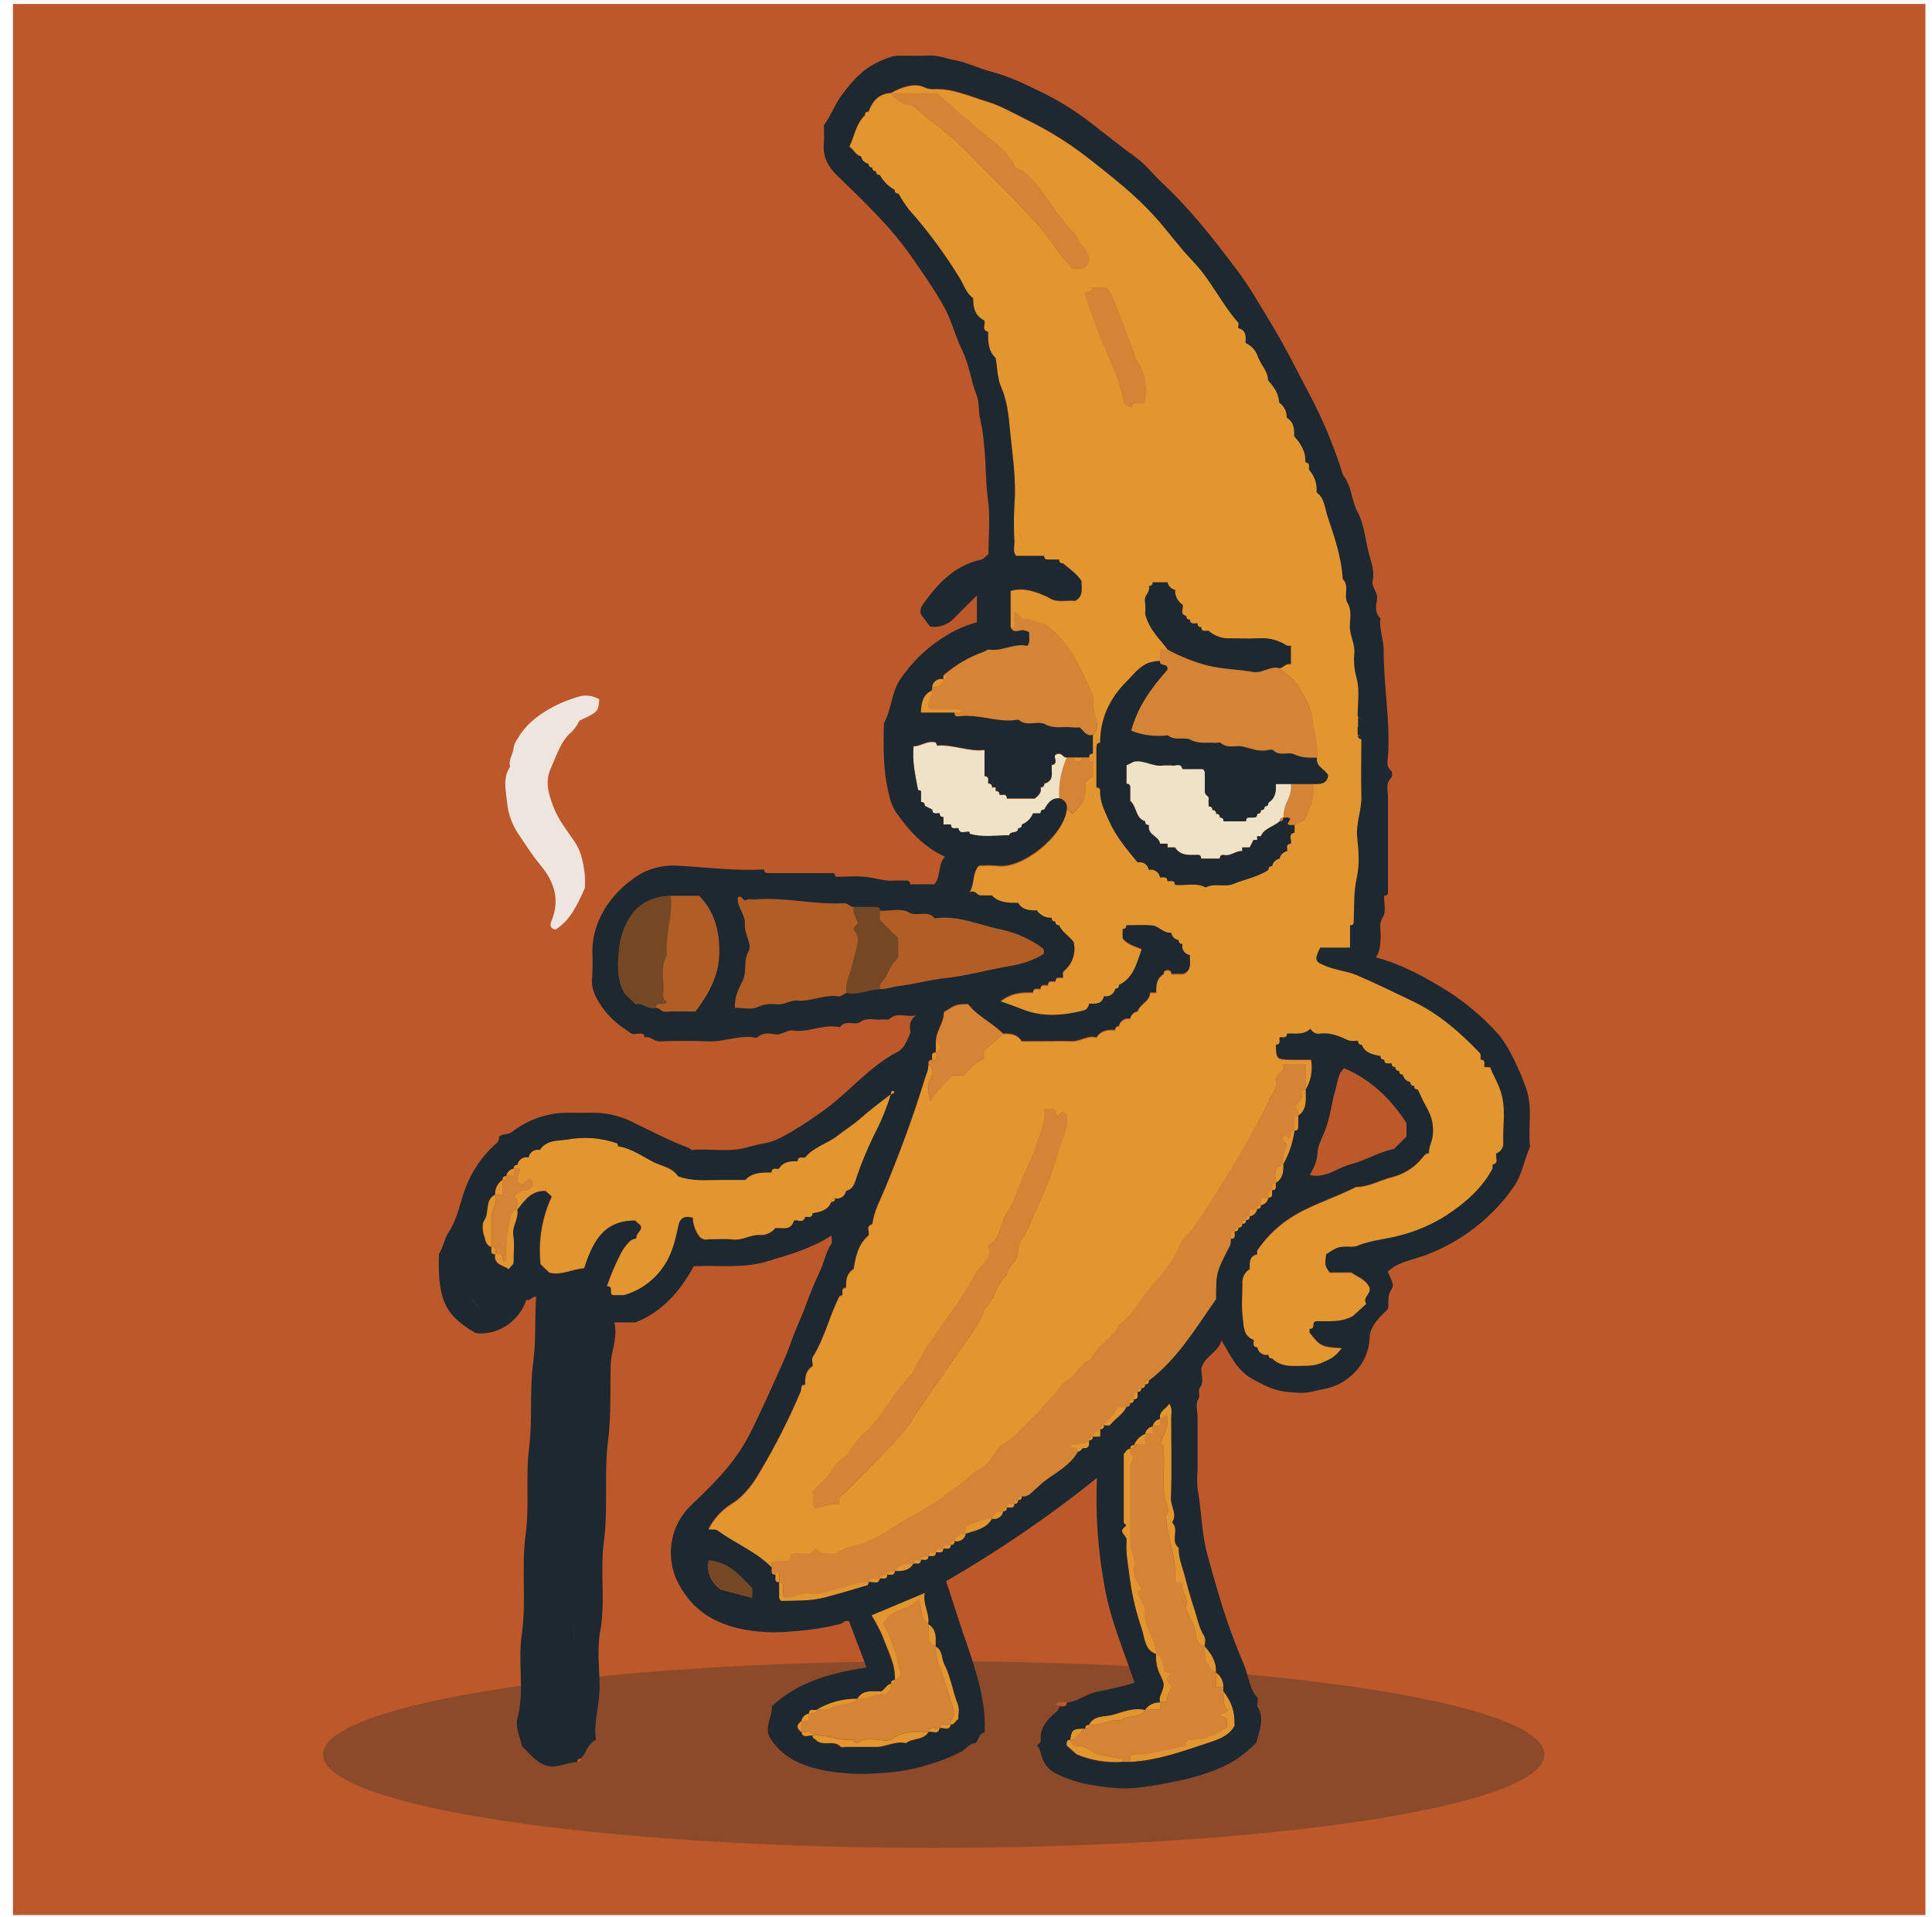 <svg width="130" height="129" viewBox="0 0 130 129" fill="none" xmlns="http://www.w3.org/2000/svg">
<path d="M129.558 0.268H0.873V128.881H129.558V0.268Z" fill="#BC582A"/>
<path opacity="0.3" d="M62.828 124.359C85.523 124.359 103.922 121.547 103.922 118.079C103.922 114.611 85.523 111.799 62.828 111.799C40.132 111.799 21.734 114.611 21.734 118.079C21.734 121.547 40.132 124.359 62.828 124.359Z" fill="#1D2831"/>
<path d="M39.355 59.764C38.83 60.942 38.35 61.949 37.38 62.562C36.92 62.487 37.05 62.112 37.111 61.967C37.714 60.512 37.252 59.274 36.357 58.211C35.811 57.563 35.377 56.842 34.901 56.159C34.462 55.516 34.192 54.772 34.117 53.996C34.047 53.215 33.808 52.351 34.326 51.595C34.188 51.125 34.545 50.746 34.56 50.316C34.6 50.083 34.7 49.863 34.851 49.681C35.57 48.379 37.221 47.4 38.795 46.93C39.042 46.832 39.31 46.794 39.575 46.817C39.84 46.841 40.096 46.926 40.323 47.066C40.263 47.897 40.235 47.925 38.996 48.49C38.864 48.768 38.687 49.023 38.473 49.243C37.719 49.884 37.468 50.813 37.076 51.673C36.646 52.607 36.912 53.431 37.239 54.297C37.566 55.164 38.131 55.87 38.634 56.599C39.137 57.327 39.24 58.045 39.345 58.822C39.37 59.135 39.373 59.45 39.355 59.764Z" fill="#EFE5DF"/>
<path d="M51.922 105.504V105.11C52.287 104.876 52.722 105.085 53.093 104.977C53.156 104.806 53.209 104.66 53.249 104.545C53.812 104.329 54.461 104.836 54.873 104.17C55.346 104.605 55.846 104.494 56.326 104.492C56.648 104.155 57.06 104.082 57.499 103.977C58.646 103.701 59.638 103.032 60.611 102.419C61.639 101.769 62.778 101.289 63.715 100.485C64.218 100.046 64.854 99.719 65.319 99.229C65.696 98.837 66.246 98.714 66.575 98.272C66.854 97.89 67.078 97.403 67.46 97.172C68.254 96.69 68.82 95.986 69.471 95.368C69.933 94.929 70.328 94.419 70.77 93.967C71.147 93.577 71.441 93.042 71.864 92.793C72.489 92.427 72.701 91.653 73.407 91.43C73.781 90.44 74.915 90.063 75.304 89.083C76.159 88.538 76.561 87.604 77.189 86.86C77.974 85.926 78.871 85.047 79.326 83.864C79.502 83.411 79.894 83.085 80.178 82.723C81.211 81.412 81.98 79.96 82.872 78.558C83.821 77.044 84.685 75.478 85.461 73.868C85.632 73.524 85.936 73.21 85.848 72.776C85.785 72.467 85.994 72.311 86.182 72.163C86.371 72.014 86.358 71.808 86.356 71.603H87.864V73.361C87.444 73.404 87.705 73.75 87.612 73.929C87.468 74.145 87.308 74.351 87.132 74.544C87.429 74.695 87.366 74.918 87.384 75.119C87.165 75.104 87.132 75.242 87.132 75.416C87.132 75.652 87.132 75.888 87.132 76.124C86.728 76.074 87.007 76.559 86.75 76.626L86.499 76.4C86.092 76.742 86.675 76.875 86.637 77.134C86.386 77.654 86.386 77.654 86.386 78.39C85.67 78.588 85.933 79.181 85.883 79.646C85.506 79.668 85.67 79.957 85.632 80.148C85.255 80.171 85.418 80.46 85.38 80.651H84.878V81.153C84.702 81.153 84.626 81.231 84.626 81.404H84.124V81.907C83.948 81.907 83.873 81.984 83.873 82.158C83.697 82.158 83.621 82.236 83.621 82.409C83.445 82.409 83.37 82.487 83.37 82.66C83.194 82.66 83.118 82.738 83.118 82.911C82.742 82.934 82.905 83.223 82.867 83.414C82.829 83.605 82.867 83.715 82.789 83.884C81.854 85.695 81.862 85.697 81.862 87.476C80.479 89.433 79.273 91.495 77.338 92.959C77.162 92.959 77.086 93.037 77.086 93.21C76.91 93.21 76.835 93.288 76.835 93.462C76.659 93.462 76.584 93.54 76.584 93.713C76.207 93.736 76.37 94.024 76.332 94.215C76.156 94.215 76.081 94.293 76.081 94.466C76.081 94.64 76.003 94.718 75.83 94.718H75.166C75.148 95.305 74.487 95.471 74.322 95.974C74.146 95.974 74.07 96.052 74.07 96.225C73.945 96.246 73.829 96.306 73.739 96.396C73.649 96.486 73.589 96.602 73.568 96.727C73.392 96.727 73.316 96.805 73.316 96.978C72.962 97.308 72.459 97.157 72.06 97.31C72.165 97.596 72.612 97.335 72.562 97.732C72.06 98.659 71.12 99.111 70.338 99.709C69.984 99.98 69.679 100.297 69.35 100.586C69.273 100.649 69.184 100.696 69.088 100.724C68.992 100.751 68.891 100.759 68.792 100.746C68.616 100.746 68.541 100.824 68.541 100.998C68.365 100.998 68.29 101.076 68.29 101.249C68.099 101.287 67.807 101.123 67.787 101.5C67.611 101.5 67.535 101.578 67.535 101.751C67.453 101.732 67.367 101.729 67.283 101.744C67.199 101.759 67.12 101.791 67.049 101.838C66.978 101.885 66.918 101.947 66.872 102.018C66.826 102.09 66.795 102.17 66.781 102.254C66.259 102.146 65.839 102.505 65.351 102.58C65.1 102.618 64.947 102.939 65.022 103.258C64.939 103.239 64.853 103.236 64.77 103.251C64.686 103.266 64.606 103.298 64.535 103.345C64.465 103.392 64.404 103.454 64.358 103.525C64.312 103.597 64.282 103.677 64.268 103.761C64.092 103.761 64.017 103.839 64.017 104.012C63.826 104.05 63.534 103.886 63.514 104.263C63.323 104.301 63.032 104.138 63.011 104.514C62.82 104.552 62.529 104.389 62.509 104.766C62.318 104.803 62.026 104.64 62.006 105.017C61.815 105.054 61.523 104.891 61.503 105.268C61.001 105.245 60.541 105.291 60.247 105.77C60.056 105.808 59.764 105.645 59.744 106.022C59.553 106.059 59.261 105.896 59.241 106.273C58.99 106.368 58.603 106.039 58.487 106.524C57.761 106.471 57.115 106.8 56.429 106.931C55.816 107.047 55.227 107.398 54.589 107.265C53.951 107.132 53.38 107.614 52.817 107.516C52.543 107.157 52.988 106.68 52.455 106.511C52.42 106.26 52.541 105.992 52.309 105.758L52.204 106.009C51.797 105.986 51.96 105.695 51.922 105.504Z" fill="#D38435"/>
<path d="M76.05 118.566H75.548C75.518 118.496 75.503 118.373 75.46 118.365C74.932 118.255 74.387 118.202 73.871 118.051C73.356 117.901 72.999 117.378 72.363 117.506C72.269 117.474 72.186 117.414 72.125 117.335C72.065 117.255 72.03 117.159 72.024 117.059C72.102 117.059 72.21 117.094 72.255 117.059C72.522 116.808 72.773 116.557 73.029 116.306C73.203 116.306 73.281 116.228 73.281 116.054C74.022 116.183 74.683 115.647 75.427 115.803C75.872 115.344 76.707 115.74 77.051 115.05H78.056V114.547H78.501C78.533 114.18 78.649 113.825 78.84 113.51C78.722 113.276 78.463 113.186 78.559 112.925L78.81 112.636L78.363 112.48C78.227 112.053 78.277 111.54 77.795 111.282C77.796 111.004 77.745 110.729 77.644 110.47C77.275 109.739 76.908 108.983 77.033 108.242L76.551 107.298C76.531 107.031 76.802 107.019 76.742 106.848C76.422 106.388 76.161 105.929 76.294 105.384C76.427 104.838 76.013 104.399 76.023 103.876C76.053 102.173 76.048 100.468 76.023 98.764C76.023 98.481 76.204 98.285 76.239 98.034C75.988 97.898 76.04 97.677 76.038 97.476C76.211 97.476 76.289 97.398 76.289 97.225H77.043V96.471H77.546V95.969H78.049V95.466C78.252 95.509 78.3 95.28 78.478 95.215C78.73 95.933 78.285 96.494 78.091 97.152C78.391 97.207 78.282 97.496 78.3 97.74C78.391 98.953 78.081 100.194 78.551 101.387C78.582 101.464 78.596 101.547 78.593 101.63C78.59 101.713 78.57 101.794 78.534 101.869C78.426 102.04 78.456 102.12 78.476 102.324C78.619 103.711 79.23 105.024 79.052 106.454L79.554 106.559C79.381 107.062 79.944 107.443 79.823 108.006C79.702 108.569 80.255 108.981 80.376 109.533C80.462 109.935 80.391 110.634 81.075 110.789C81.047 111.495 81.095 112.168 81.829 112.548V113.552H82.331V113.804C82.331 114.281 82.271 114.768 82.608 115.107C82.487 115.409 82.163 115.198 82.093 115.479L82.553 115.64V116.238C81.791 116.843 80.832 117.145 79.861 117.087L79.77 117.514C78.514 117.69 77.312 118.139 76.048 118.114L76.05 118.566Z" fill="#D38435"/>
<path d="M68.259 41.198C68.533 41.233 68.634 41.497 68.908 41.7C69.41 41.554 69.878 41.951 70.348 41.981C71.987 43.164 72.695 44.91 73.54 46.732C73.6 47.129 73.467 47.679 73.754 48.239C73.842 48.447 73.869 48.676 73.831 48.898C73.792 49.121 73.691 49.328 73.537 49.495C73.125 49.608 72.954 49.271 72.65 48.992C72.474 49.007 72.296 49.007 72.12 48.992C71.532 48.907 70.944 49.118 70.33 48.781C69.828 48.513 69.116 48.97 68.571 48.5C68.523 48.46 68.408 48.485 68.32 48.5C67.045 48.661 65.824 48.073 64.55 48.249C64.381 48.271 64.208 48.249 64.228 47.998C64.384 47.947 64.62 48.126 64.71 47.786C63.956 47.661 63.202 47.844 62.514 47.701C62.278 47.174 62.84 46.91 62.72 46.49V46.239C62.803 46.258 62.888 46.261 62.972 46.246C63.056 46.23 63.135 46.198 63.206 46.151C63.276 46.104 63.337 46.043 63.383 45.972C63.429 45.901 63.46 45.821 63.474 45.737C63.542 45.709 63.662 45.694 63.672 45.651C63.705 45.501 63.594 45.478 63.474 45.486C64.276 44.77 65.209 44.215 66.221 43.85C66.329 43.813 66.44 43.705 66.535 43.717C67.44 43.85 68.259 43.258 69.136 43.466C69.343 43.152 69.217 42.858 69.255 42.582C69.179 42.464 69.054 42.476 68.945 42.436C68.636 42.321 68.192 42.73 67.998 42.185C68.481 42.067 68.151 41.682 68.249 41.431L68.259 41.198Z" fill="#D38435"/>
<path d="M56.949 66.82C56.773 66.903 56.584 67.071 56.429 67.056C55.474 66.9 54.596 67.423 53.646 67.337C53.179 67.294 52.762 67.656 52.246 67.588C51.807 67.526 51.359 67.593 50.957 67.782C50.547 67.97 49.984 67.822 49.449 67.822C49.406 67.139 49.7 66.533 49.952 66.044C50.281 65.393 49.999 64.717 50.354 64.069C50.648 63.539 50.065 62.871 50.123 62.193C50.175 61.58 49.592 61.065 49.642 60.409C49.922 60.145 49.977 60.736 50.261 60.55C50.379 60.474 50.59 60.55 50.764 60.535C52.774 60.351 54.785 60.904 56.796 60.786C57.092 60.766 57.19 61.062 57.444 61.037C57.336 61.457 57.635 61.791 57.715 62.127C57.58 62.306 57.404 62.379 57.447 62.605C57.562 62.717 57.646 62.857 57.69 63.012C57.735 63.167 57.737 63.33 57.698 63.486C57.587 64.021 57.447 64.549 57.303 65.079C57.153 65.657 56.848 66.197 56.949 66.82Z" fill="#B05E25"/>
<path d="M59.211 61.293C59.864 61.346 60.591 61.082 61.164 61.409C61.737 61.736 62.42 61.218 62.893 61.793C62.908 61.813 62.974 61.793 63.014 61.793C64.572 61.605 65.982 62.296 67.462 62.577C68.41 62.794 69.305 63.197 70.096 63.763C70.192 63.825 70.308 63.911 70.23 64.212C69.541 64.625 68.777 64.898 67.983 65.014C66.497 65.265 65.049 65.689 63.539 65.843C62.521 65.946 61.528 66.232 60.49 66.345C60.075 66.393 59.653 66.566 59.211 66.556C59.123 66.219 59.372 66.054 59.545 65.825C59.719 65.597 59.797 65.275 59.97 65.014C60.143 64.752 60.302 64.574 60.447 64.381V63.125L59.211 61.911V61.293Z" fill="#B05E25"/>
<path d="M45.136 60.289H47.044C48.114 61.376 48.436 62.743 48.398 64.225C48.358 65.659 47.717 66.862 46.792 68.076C46.174 68.076 45.473 68.043 44.782 68.091C44.482 68.111 44.384 67.812 44.133 67.825C44.176 67.302 44.741 67.784 44.887 67.423C44.795 67.379 44.721 67.305 44.676 67.214C44.63 67.123 44.616 67.02 44.636 66.92C44.736 66.046 44.4 65.129 44.887 64.29C44.711 62.939 45.309 61.638 45.136 60.289Z" fill="#B05E25"/>
<path d="M45.136 60.289C45.309 61.638 44.711 62.939 44.885 64.288C44.382 65.127 44.731 66.046 44.633 66.918C44.614 67.017 44.628 67.121 44.673 67.212C44.719 67.303 44.793 67.376 44.885 67.42C44.741 67.782 44.176 67.3 44.131 67.822C43.628 67.99 43.241 67.44 42.763 67.586L42.009 66.832C41.507 65.926 41.557 65.024 41.627 64.145C41.669 63.244 41.95 62.371 42.442 61.615C43.078 60.726 44.035 60.326 45.136 60.289Z" fill="#754824"/>
<path d="M67.505 69.583L66.263 70.661V71.201C65.668 71.417 65.313 71.927 64.869 72.341H64.115C63.632 72.844 63.084 73.298 62.606 74.127C62.468 73.446 62.355 73.032 62.589 72.62C62.788 72.248 62.865 71.902 62.476 71.6C62.476 71.427 62.551 71.349 62.727 71.349C63.102 71.329 62.938 71.037 62.978 70.847C63.323 70.595 63.323 70.344 62.978 70.093C63.016 69.374 63.549 68.807 63.511 68.146C64.366 67.609 64.366 67.609 65.153 67.603C65.788 68.422 66.781 68.844 67.505 69.583Z" fill="#D38435"/>
<path d="M59.211 61.293V61.921L60.447 63.135V64.391C60.302 64.584 60.113 64.79 59.97 65.024C59.827 65.257 59.718 65.597 59.545 65.835C59.372 66.074 59.123 66.23 59.211 66.566C58.457 66.591 57.73 66.988 56.949 66.817C56.848 66.194 57.152 65.654 57.301 65.082C57.439 64.552 57.585 64.024 57.695 63.489C57.734 63.333 57.732 63.169 57.688 63.014C57.644 62.86 57.559 62.719 57.444 62.607C57.401 62.386 57.577 62.308 57.713 62.13C57.632 61.796 57.333 61.459 57.441 61.04H58.894C59.075 61.042 59.226 61.057 59.211 61.293Z" fill="#754824"/>
<path d="M73.537 52.25C73.286 52.25 73.228 52.502 73.055 52.597C73.02 53.853 73.02 53.853 72.17 54.745C72.019 54.7 71.982 54.468 71.778 54.511C71.797 54.428 71.8 54.343 71.784 54.259C71.769 54.176 71.737 54.096 71.69 54.025C71.643 53.955 71.582 53.895 71.511 53.849C71.439 53.802 71.359 53.771 71.275 53.758C71.218 52.809 71.391 51.862 71.778 50.994H72.281C72.272 51.024 72.269 51.055 72.275 51.085C72.28 51.115 72.292 51.144 72.311 51.168C72.329 51.193 72.353 51.213 72.381 51.226C72.408 51.239 72.439 51.246 72.469 51.245C72.638 51.266 72.801 51.245 72.783 50.994H73.286C73.286 51.168 73.362 51.245 73.537 51.245V52.25Z" fill="#D38435"/>
<path d="M47.695 104.994C49.062 105.07 49.811 106.049 50.626 106.848V107.509L48.484 106.954C47.949 106.509 47.514 105.926 47.695 104.994Z" fill="#754824"/>
<path d="M71.275 114.798L71.009 114.693C71.26 114.462 71.534 114.58 71.778 114.547C71.75 114.924 71.464 114.761 71.275 114.798Z" fill="#BC582A"/>
<path d="M39.104 118.315C39.104 118.489 39.026 118.566 38.852 118.566C38.845 118.393 38.928 118.31 39.104 118.315Z" fill="#BC582A"/>
<path d="M88.618 50.994C88.097 50.994 87.595 51.017 87.082 50.768C86.675 50.567 86.109 50.929 85.685 50.505C85.602 50.422 85.36 50.472 85.197 50.505C84.659 50.58 84.177 50.384 83.671 50.253C83.166 50.123 82.608 50.417 82.143 50.002C82.075 49.939 81.892 50.002 81.776 50.002C81.223 49.939 80.68 50.093 80.11 49.791C79.693 49.57 79.067 49.884 78.602 49.507C78.552 49.467 78.439 49.507 78.35 49.507C77.59 49.576 76.824 49.463 76.116 49.178C76.531 47.566 77.499 46.259 78.537 45.091C78.66 44.571 77.971 44.9 78.056 44.483V43.73H78.559C79.409 44.194 80.312 44.555 81.248 44.802C82.254 45.054 83.304 45.053 84.322 45.237C84.943 45.35 85.468 44.797 86.099 44.986C86.504 45.35 87.017 45.646 87.291 46.091C87.731 46.804 88.226 47.598 88.296 48.387C88.394 49.251 88.751 50.095 88.618 50.994Z" fill="#D38435"/>
<path d="M66.472 83.861C67.43 83.256 67.287 82.248 67.764 81.585C68.242 80.922 68.463 80.118 68.769 79.37C69.076 78.621 69.511 77.827 69.752 77.018C69.993 76.21 70.383 75.486 70.272 74.637H70.951L71.12 75.104C71.313 75.016 71.388 74.728 71.693 74.913C71.735 74.952 71.765 75.002 71.781 75.057C71.901 75.966 71.436 76.752 71.182 77.569C70.813 78.87 70.328 80.136 69.732 81.352C69.408 81.972 69.265 82.67 68.835 83.253C68.608 83.533 68.487 83.883 68.493 84.243C68.521 84.853 67.787 85.177 67.739 85.803C66.998 86.398 66.985 87.471 66.251 88.064C65.904 89.269 65.019 90.153 64.359 91.166C63.451 92.558 62.466 93.894 61.541 95.275C61.413 95.464 61.337 95.687 61.182 95.878C59.895 97.451 58.417 98.853 57.009 100.299C56.758 100.551 56.328 100.689 56.477 101.274C55.816 101.083 55.328 101.47 54.8 101.508C54.571 101.081 54.782 100.699 54.667 100.375C55.19 99.799 55.788 99.358 56.122 98.672C56.326 98.257 56.851 98.169 57.102 97.725C57.392 97.24 57.751 96.801 58.168 96.421C59.425 95.25 60.149 93.658 61.335 92.445C61.391 92.388 61.438 92.323 61.473 92.251C62.386 90.272 63.861 88.654 64.992 86.81C65.359 86.207 65.633 85.539 66.191 85.027C66.452 84.79 66.688 84.29 66.472 83.861Z" fill="#D38435"/>
<path d="M59.955 6.281H63.077C64.208 7.286 65.321 8.291 66.5 9.218C67.161 9.74 67.875 10.295 68.259 11.109C68.397 11.408 68.712 11.373 68.925 11.554C69.999 12.461 70.637 13.709 71.507 14.774C71.709 15.071 71.943 15.345 72.205 15.591C72.522 15.842 72.502 16.249 72.809 16.487C73.088 16.748 73.266 17.098 73.311 17.477C73.188 18.18 72.698 18.1 72.15 18.077C71.899 17.711 71.509 17.402 71.21 16.942C70.546 15.928 69.776 14.987 68.913 14.136C68.47 13.697 68.083 13.212 67.626 12.79C67.168 12.368 66.673 11.848 66.201 11.376C65.55 10.725 64.929 10.039 64.24 9.431C63.396 8.678 62.458 8.042 61.632 7.276C61.302 6.967 60.877 7.103 60.541 6.819C60.332 6.651 60.066 6.565 59.955 6.281Z" fill="#D38435"/>
<path d="M72.969 19.718L73.552 19.494L73.409 19.346H74.437C74.574 19.485 74.691 19.641 74.787 19.811C75.301 21.102 75.804 22.399 76.295 23.702C76.323 23.855 76.373 24.004 76.443 24.144C76.727 24.566 76.924 25.041 77.022 25.541C77.121 26.04 77.117 26.554 77.013 27.053C76.782 27.304 76.244 26.859 76.166 27.384C76.046 27.399 75.925 27.372 75.823 27.309C75.72 27.245 75.642 27.149 75.601 27.035C75.35 25.352 74.485 23.9 73.904 22.343C73.59 21.509 73.306 20.665 72.969 19.718Z" fill="#D38435"/>
<path d="M87.612 52.753H88.366C88.487 53.622 88.133 54.386 87.811 55.179L87.11 55.516C86.956 55.488 86.783 55.586 86.645 55.431L86.818 55.099C86.68 54.943 86.506 55.044 86.356 55.014C86.364 54.74 86.41 54.468 86.491 54.207C86.675 53.755 86.954 53.29 86.858 52.753H87.612Z" fill="#D38435"/>
<path d="M78.491 95.22C78.743 95.939 78.298 96.499 78.104 97.157C78.403 97.212 78.295 97.501 78.313 97.745C78.403 98.958 78.094 100.199 78.564 101.392C78.594 101.469 78.609 101.552 78.606 101.635C78.603 101.718 78.582 101.8 78.546 101.874C78.439 102.045 78.469 102.126 78.489 102.329C78.632 103.716 79.243 105.029 79.064 106.459L79.567 106.564C79.394 107.067 79.957 107.448 79.836 108.011C79.715 108.574 80.268 108.986 80.389 109.538C80.474 109.94 80.404 110.639 81.088 110.794C81.088 110.586 81.168 110.325 81.073 110.176C80.68 109.576 80.57 108.87 80.359 108.217C80.148 107.564 79.944 106.873 79.773 106.192C79.602 105.512 79.298 104.864 79.323 104.135C78.73 103.686 79.396 102.907 78.883 102.437C79.245 101.874 78.778 101.352 78.798 100.789C78.868 98.998 78.831 97.2 78.818 95.403C78.818 95.094 78.939 94.755 78.675 94.434C78.494 94.813 77.943 94.936 78.072 95.471C78.265 95.499 78.303 95.27 78.491 95.22Z" fill="#E19630"/>
<path d="M77.048 108.242L76.566 107.298C76.546 107.031 76.817 107.019 76.757 106.848C76.438 106.388 76.176 105.929 76.309 105.384C76.443 104.838 76.028 104.399 76.038 103.876C76.068 102.173 76.063 100.468 76.038 98.764C76.038 98.481 76.219 98.285 76.254 98.034C76.003 97.898 76.056 97.677 76.053 97.476C75.802 97.476 75.744 97.727 75.616 97.8C75.616 99.367 75.616 100.905 75.616 102.44C75.616 102.5 75.726 102.558 75.784 102.618L75.533 102.887C75.392 103.216 75.837 103.311 75.807 103.663C75.742 104.416 75.897 105.188 75.988 105.949C76.141 107.203 76.426 108.437 76.837 109.631C77.026 110.192 77.006 111.02 77.795 111.292C77.796 111.014 77.745 110.739 77.644 110.48C77.28 109.739 76.923 108.983 77.048 108.242Z" fill="#E19630"/>
<path d="M82.611 115.097C82.49 115.399 82.166 115.188 82.095 115.469L82.555 115.63V116.228C81.794 116.833 80.835 117.135 79.864 117.077L79.773 117.504C78.516 117.68 77.315 118.129 76.051 118.104V118.566C77.961 118.476 79.733 117.798 81.517 117.212C82.093 117.022 82.731 116.765 83.086 116.13C83.086 115.103 82.925 114.623 82.332 113.794C82.332 114.271 82.274 114.758 82.611 115.097Z" fill="#E19630"/>
<path d="M60.623 112.771C60.414 111.546 60.016 110.359 59.445 109.255C59.947 108.25 61.144 108.431 61.835 107.609C62.086 108.25 61.855 108.946 62.478 109.272C62.609 108.566 62.096 107.976 62.247 107.18L58.655 108.687C58.942 109.143 59.194 109.62 59.409 110.114C59.746 111.066 60.279 111.973 60.219 113.038C60.44 113.073 60.47 112.857 60.623 112.771Z" fill="#E19630"/>
<path d="M60.053 117.024C59.759 117.24 59.171 117.064 58.716 117.057C58.354 117.057 57.992 117.034 57.746 117.308C57.494 117.346 57.436 117.057 57.313 117.074C56.411 117.215 55.582 116.677 54.687 116.811C54.657 116.969 54.802 116.986 54.878 117.062C55.343 117.579 56.104 117.029 56.572 117.542C56.63 117.604 56.823 117.557 56.939 117.557C57.607 117.557 58.278 117.557 58.95 117.557C59.621 117.557 60.272 117.122 60.98 117.305C61.42 116.931 62.147 117.135 62.488 116.552C61.646 116.572 60.825 116.456 60.053 117.024Z" fill="#E19630"/>
<path d="M56.398 106.916C55.785 107.031 55.197 107.383 54.559 107.25C53.92 107.117 53.35 107.599 52.787 107.501C52.513 107.142 52.958 106.665 52.425 106.496V107.25C52.455 107.403 52.349 107.582 52.561 107.752C53.503 107.722 54.488 107.785 55.486 107.524C56.484 107.263 57.409 106.981 58.367 106.697C58.414 106.685 58.427 106.564 58.457 106.494C57.731 106.456 57.085 106.775 56.398 106.916Z" fill="#E19630"/>
<path d="M34.319 81.969C34.111 82.825 34.026 83.705 34.067 84.585C34.063 84.662 34.053 84.74 34.034 84.816C34.004 84.846 33.959 84.903 33.949 84.898C33.773 84.813 33.851 84.617 33.773 84.484C33.645 84.331 33.466 84.434 33.316 84.404C33.225 85.12 33.869 85.104 34.246 85.408C34.356 85.192 34.585 85.127 34.577 84.871C34.56 84.296 34.645 83.708 34.552 83.148C34.447 82.512 34.934 82.01 34.824 81.389C34.69 81.422 34.569 81.495 34.479 81.599C34.388 81.703 34.332 81.832 34.319 81.969Z" fill="#E19630"/>
<path d="M63.556 111.967C63.363 111.573 63.459 111.041 62.981 110.779C62.96 111.26 63.046 111.74 63.232 112.183C63.592 113.208 63.911 114.248 64.238 115.288C64.215 115.56 63.868 115.73 63.986 116.042C64.238 116.054 64.29 115.791 64.489 115.683C64.489 115.359 64.587 114.987 64.469 114.705C64.097 113.821 63.984 112.847 63.556 111.967Z" fill="#E19630"/>
<path d="M75.46 118.366C74.932 118.255 74.387 118.202 73.872 118.052C73.356 117.901 72.999 117.378 72.364 117.506C72.269 117.474 72.186 117.414 72.126 117.335C72.065 117.255 72.03 117.159 72.024 117.059C71.773 117.039 71.773 117.205 71.773 117.449L72.449 118.052C73.426 118.467 74.49 118.64 75.548 118.554C75.52 118.496 75.503 118.373 75.46 118.366Z" fill="#E19630"/>
<path d="M75.432 115.793C75.877 115.334 76.712 115.73 77.056 115.04C76.302 114.856 75.583 115.168 74.927 115.364C74.392 115.519 73.628 115.364 73.286 116.044C74.027 116.183 74.688 115.648 75.432 115.793Z" fill="#E19630"/>
<path d="M33.323 80.384C32.602 80.746 32.969 81.573 32.597 82.11C32.426 82.361 32.481 82.864 32.597 83.188C32.682 83.426 32.697 83.816 33.072 83.901V81.907C33.069 81.384 33.496 80.934 33.323 80.384Z" fill="#E19630"/>
<path d="M78.846 113.51C78.728 113.276 78.469 113.186 78.564 112.925L78.816 112.636L78.368 112.48C78.233 112.053 78.283 111.54 77.8 111.282C77.761 111.755 77.848 112.231 78.052 112.661C78.398 113.359 78.378 113.367 78.052 114.168C78.03 114.289 78.03 114.413 78.052 114.535H78.496C78.533 114.171 78.653 113.82 78.846 113.51Z" fill="#E19630"/>
<path d="M61.968 47.98H64.23C64.386 47.93 64.622 48.108 64.713 47.769C63.959 47.643 63.205 47.827 62.516 47.684C62.28 47.156 62.843 46.892 62.722 46.473C62.094 46.762 61.991 47.304 61.968 47.98Z" fill="#E19630"/>
<path d="M55.876 114.979C56.439 114.62 57.228 114.874 57.703 114.296C56.73 114.288 55.773 114.548 54.938 115.05C55.25 115.007 55.592 115.163 55.876 114.979Z" fill="#E19630"/>
<path d="M65.321 102.565C65.07 102.603 64.916 102.924 64.992 103.243C65.638 103.015 66.362 102.922 66.751 102.239C66.221 102.131 65.809 102.505 65.321 102.565Z" fill="#E19630"/>
<path d="M86.727 76.604L86.476 76.378C86.069 76.719 86.652 76.853 86.614 77.111C86.363 77.631 86.363 77.631 86.363 78.367C86.753 77.667 87.008 76.9 87.117 76.106C86.705 76.064 86.984 76.549 86.727 76.604Z" fill="#E19630"/>
<path d="M59.568 114.06C59.859 113.829 60.045 113.628 59.965 113.306C59.648 113.352 59.555 113.691 59.312 113.809C58.723 113.846 58.083 113.668 57.703 114.311C58.384 114.442 58.957 113.887 59.568 114.06Z" fill="#E19630"/>
<path d="M74.751 95.876C75.078 95.466 75.581 95.213 75.799 94.703H75.136C75.118 95.29 74.457 95.456 74.291 95.959C74.442 95.926 74.621 96.037 74.751 95.876Z" fill="#E19630"/>
<path d="M81.832 112.538C81.874 111.827 81.53 111.282 81.078 110.779C81.05 111.485 81.098 112.158 81.832 112.538Z" fill="#E19630"/>
<path d="M87.603 73.919C87.458 74.135 87.297 74.341 87.122 74.534C87.419 74.685 87.356 74.908 87.374 75.109C88.015 74.66 87.859 73.981 87.876 73.351C87.444 73.394 87.706 73.74 87.603 73.919Z" fill="#E19630"/>
<path d="M62.474 109.988C62.449 110.382 62.564 110.674 62.976 110.779C62.976 110.224 63.074 109.631 62.474 109.272C62.479 109.511 62.491 109.749 62.474 109.988Z" fill="#E19630"/>
<path d="M72.253 117.054C72.519 116.803 72.771 116.552 73.027 116.301C72.185 116.313 72.125 116.358 72.022 117.054C72.107 117.059 72.215 117.094 72.253 117.054Z" fill="#E19630"/>
<path d="M72.532 97.717C72.726 97.747 72.783 97.481 72.899 97.488C73.336 97.516 73.289 97.237 73.286 96.963C72.932 97.293 72.429 97.142 72.029 97.295C72.125 97.581 72.572 97.32 72.532 97.717Z" fill="#E19630"/>
<path d="M85.853 79.631C86.33 79.337 86.378 78.877 86.355 78.375C85.639 78.573 85.903 79.166 85.853 79.631Z" fill="#E19630"/>
<path d="M78.061 114.547C77.865 114.538 77.669 114.58 77.493 114.667C77.317 114.755 77.167 114.887 77.056 115.05H78.061V114.547Z" fill="#E19630"/>
<path d="M82.334 113.542C82.342 113.346 82.301 113.151 82.213 112.975C82.125 112.799 81.994 112.649 81.832 112.538V113.542H82.334Z" fill="#E19630"/>
<path d="M60.216 105.755C60.719 105.778 61.179 105.733 61.473 105.253C60.975 105.23 60.51 105.268 60.216 105.755Z" fill="#E19630"/>
<path d="M33.826 79.38C33.663 79.49 33.531 79.641 33.443 79.817C33.355 79.993 33.314 80.188 33.323 80.385H33.826V79.38Z" fill="#E19630"/>
<path d="M77.056 96.461C76.886 96.529 76.731 96.631 76.602 96.761C76.472 96.89 76.37 97.045 76.302 97.215H77.056V96.461Z" fill="#E19630"/>
<path d="M64.238 103.746C64.32 103.765 64.406 103.767 64.49 103.752C64.573 103.737 64.653 103.705 64.724 103.658C64.794 103.611 64.855 103.55 64.901 103.478C64.947 103.407 64.978 103.327 64.992 103.243C64.909 103.224 64.823 103.221 64.739 103.236C64.656 103.251 64.576 103.283 64.505 103.33C64.434 103.377 64.374 103.439 64.328 103.51C64.282 103.582 64.251 103.662 64.238 103.746Z" fill="#E19630"/>
<path d="M66.751 102.239C66.834 102.258 66.92 102.26 67.003 102.245C67.087 102.23 67.166 102.198 67.237 102.151C67.308 102.104 67.368 102.043 67.414 101.971C67.46 101.9 67.491 101.82 67.505 101.736C67.422 101.716 67.337 101.714 67.253 101.729C67.169 101.744 67.089 101.776 67.019 101.823C66.948 101.87 66.887 101.931 66.841 102.003C66.795 102.074 66.765 102.155 66.751 102.239Z" fill="#E19630"/>
<path d="M63.484 45.719C63.401 45.699 63.315 45.697 63.231 45.712C63.148 45.727 63.068 45.759 62.997 45.806C62.926 45.853 62.866 45.914 62.82 45.986C62.774 46.057 62.743 46.138 62.73 46.221C62.813 46.241 62.898 46.243 62.982 46.228C63.066 46.213 63.145 46.181 63.216 46.134C63.286 46.087 63.347 46.026 63.393 45.954C63.439 45.883 63.47 45.803 63.484 45.719Z" fill="#E19630"/>
<path d="M87.107 75.406C87.107 75.642 87.107 75.878 87.107 76.114C87.323 76.129 87.359 75.991 87.359 75.82C87.359 75.569 87.359 75.346 87.359 75.109C87.142 75.094 87.107 75.233 87.107 75.406Z" fill="#E19630"/>
<path d="M34.58 78.626C34.454 78.647 34.338 78.707 34.248 78.797C34.158 78.887 34.099 79.003 34.077 79.128H34.58V78.626Z" fill="#E19630"/>
<path d="M84.847 81.138C84.973 81.116 85.088 81.056 85.178 80.966C85.268 80.876 85.328 80.761 85.35 80.636H84.847V81.138Z" fill="#E19630"/>
<path d="M52.279 105.743L52.173 105.994C52.211 106.185 52.048 106.476 52.425 106.496C52.397 106.273 52.51 105.989 52.279 105.743Z" fill="#E19630"/>
<path d="M58.457 106.509C58.708 106.413 59.093 106.742 59.211 106.258C58.962 106.353 58.572 106.022 58.457 106.509Z" fill="#E19630"/>
<path d="M54.435 115.301C54.31 115.322 54.194 115.382 54.104 115.472C54.014 115.562 53.954 115.678 53.933 115.803H54.435V115.301Z" fill="#E19630"/>
<path d="M78.062 95.456C77.936 95.478 77.82 95.537 77.73 95.627C77.64 95.717 77.58 95.833 77.559 95.959H78.062V95.456Z" fill="#E19630"/>
<path d="M84.093 81.892C84.219 81.87 84.334 81.81 84.424 81.72C84.514 81.63 84.574 81.514 84.596 81.389H84.093V81.892Z" fill="#E19630"/>
<path d="M62.981 70.085V70.839C63.325 70.588 63.325 70.352 62.981 70.085Z" fill="#E19630"/>
<path d="M77.559 95.959C77.433 95.98 77.317 96.04 77.227 96.13C77.137 96.22 77.077 96.335 77.056 96.461H77.559V95.959Z" fill="#E19630"/>
<path d="M74.04 96.21C73.914 96.231 73.799 96.291 73.708 96.381C73.618 96.471 73.559 96.587 73.537 96.712H74.04V96.21Z" fill="#E19630"/>
<path d="M53.933 116.557V115.803C53.589 116.069 53.589 116.306 53.933 116.557Z" fill="#E19630"/>
<path d="M63.232 116.306C63.484 116.21 63.868 116.539 63.986 116.054C63.738 116.15 63.348 115.818 63.232 116.306Z" fill="#E19630"/>
<path d="M62.478 116.557C62.73 116.461 63.114 116.79 63.233 116.306C62.984 116.401 62.594 116.07 62.478 116.557Z" fill="#E19630"/>
<path d="M53.933 116.557C54.048 117.042 54.435 116.713 54.687 116.808C54.569 116.321 54.179 116.652 53.933 116.557Z" fill="#E19630"/>
<path d="M72.783 50.994H72.281C72.271 51.024 72.269 51.055 72.275 51.085C72.28 51.115 72.292 51.144 72.31 51.168C72.329 51.193 72.353 51.213 72.38 51.226C72.408 51.239 72.438 51.246 72.469 51.245C72.638 51.261 72.801 51.23 72.783 50.994Z" fill="#E19630"/>
<path d="M73.537 51.246V50.743C73.361 50.743 73.286 50.821 73.286 50.994C73.286 51.168 73.361 51.261 73.537 51.246Z" fill="#E19630"/>
<path d="M62.73 71.341C63.104 71.321 62.941 71.03 62.981 70.839C62.604 70.854 62.767 71.15 62.73 71.341Z" fill="#E19630"/>
<path d="M85.602 80.133C85.976 80.113 85.813 79.822 85.853 79.631C85.476 79.646 85.639 79.942 85.602 80.133Z" fill="#E19630"/>
<path d="M85.35 80.636C85.725 80.615 85.561 80.324 85.602 80.133C85.225 80.148 85.388 80.445 85.35 80.636Z" fill="#E19630"/>
<path d="M82.837 83.399C83.211 83.379 83.048 83.087 83.088 82.896C82.711 82.912 82.875 83.208 82.837 83.399Z" fill="#E19630"/>
<path d="M33.072 83.901C33.109 84.092 32.946 84.383 33.323 84.403C33.295 84.213 33.446 83.916 33.072 83.901Z" fill="#E19630"/>
<path d="M76.553 93.698C76.176 93.721 76.34 94.009 76.302 94.2C76.677 94.18 76.526 93.889 76.553 93.698Z" fill="#E19630"/>
<path d="M67.757 101.485C67.945 101.447 68.237 101.611 68.259 101.234C68.068 101.272 67.777 101.108 67.757 101.485Z" fill="#E19630"/>
<path d="M63.484 104.248C63.672 104.211 63.964 104.374 63.987 103.997C63.795 104.035 63.504 103.871 63.484 104.248Z" fill="#E19630"/>
<path d="M62.981 104.499C63.169 104.462 63.461 104.625 63.484 104.248C63.293 104.286 63.001 104.123 62.981 104.499Z" fill="#E19630"/>
<path d="M62.478 104.751C62.667 104.713 62.959 104.876 62.981 104.499C62.79 104.537 62.499 104.374 62.478 104.751Z" fill="#E19630"/>
<path d="M61.976 105.002C62.164 104.964 62.456 105.127 62.478 104.751C62.287 104.788 61.996 104.625 61.976 105.002Z" fill="#E19630"/>
<path d="M61.473 105.253C61.661 105.215 61.953 105.379 61.976 105.002C61.785 105.04 61.493 104.876 61.473 105.253Z" fill="#E19630"/>
<path d="M59.714 106.007C59.902 105.969 60.194 106.132 60.216 105.755C60.025 105.793 59.734 105.63 59.714 106.007Z" fill="#E19630"/>
<path d="M59.211 106.258C59.399 106.22 59.691 106.383 59.714 106.007C59.523 106.044 59.231 105.881 59.211 106.258Z" fill="#E19630"/>
<path d="M54.938 115.05C54.747 115.087 54.456 114.924 54.436 115.301C54.624 115.263 54.911 115.427 54.938 115.05Z" fill="#E19630"/>
<path d="M84.596 81.389C84.769 81.389 84.847 81.311 84.847 81.138C84.671 81.133 84.588 81.216 84.596 81.389Z" fill="#E19630"/>
<path d="M83.842 82.143C84.016 82.143 84.094 82.065 84.094 81.892C83.918 81.886 83.835 81.969 83.842 82.143Z" fill="#E19630"/>
<path d="M83.591 82.394C83.764 82.394 83.842 82.316 83.842 82.143C83.666 82.138 83.584 82.221 83.591 82.394Z" fill="#E19630"/>
<path d="M63.682 45.634C63.715 45.483 63.605 45.461 63.484 45.468V45.719C63.552 45.692 63.672 45.677 63.682 45.634Z" fill="#E19630"/>
<path d="M83.34 82.645C83.513 82.645 83.591 82.567 83.591 82.394C83.415 82.389 83.332 82.472 83.34 82.645Z" fill="#E19630"/>
<path d="M83.088 82.896C83.261 82.896 83.34 82.819 83.34 82.645C83.163 82.64 83.081 82.723 83.088 82.896Z" fill="#E19630"/>
<path d="M77.307 92.944C77.131 92.944 77.056 93.022 77.056 93.195C77.23 93.21 77.312 93.118 77.307 92.944Z" fill="#E19630"/>
<path d="M77.056 93.195C76.88 93.195 76.805 93.273 76.805 93.447C76.978 93.462 77.061 93.369 77.056 93.195Z" fill="#E19630"/>
<path d="M76.805 93.447C76.629 93.447 76.553 93.525 76.553 93.698C76.727 93.713 76.81 93.62 76.805 93.447Z" fill="#E19630"/>
<path d="M34.077 79.128C33.901 79.128 33.826 79.206 33.826 79.38C33.999 79.395 34.082 79.302 34.077 79.128Z" fill="#E19630"/>
<path d="M76.051 94.451C76.224 94.451 76.302 94.374 76.302 94.2C76.126 94.195 76.043 94.278 76.051 94.451Z" fill="#E19630"/>
<path d="M74.291 95.959C74.115 95.959 74.04 96.037 74.04 96.21C74.213 96.225 74.296 96.132 74.291 95.959Z" fill="#E19630"/>
<path d="M73.537 96.712C73.361 96.712 73.286 96.79 73.286 96.963C73.459 96.978 73.542 96.886 73.537 96.712Z" fill="#E19630"/>
<path d="M76.302 97.215C76.126 97.215 76.051 97.293 76.051 97.466C76.224 97.481 76.307 97.388 76.302 97.215Z" fill="#E19630"/>
<path d="M68.511 100.983C68.684 100.983 68.762 100.905 68.762 100.731C68.586 100.726 68.503 100.809 68.511 100.983Z" fill="#E19630"/>
<path d="M68.259 101.234C68.433 101.234 68.51 101.156 68.51 100.983C68.335 100.978 68.252 101.06 68.259 101.234Z" fill="#E19630"/>
<path d="M67.505 101.736C67.679 101.736 67.757 101.658 67.757 101.485C67.581 101.48 67.498 101.563 67.505 101.736Z" fill="#E19630"/>
<path d="M60.189 73.451C60.189 73.434 60.133 73.374 60.113 73.379C60.088 73.381 60.063 73.389 60.041 73.403C60.019 73.416 60.001 73.434 59.986 73.455C59.972 73.477 59.963 73.501 59.959 73.526C59.956 73.552 59.958 73.578 59.965 73.602C59.99 73.609 60.016 73.61 60.041 73.606C60.066 73.602 60.09 73.592 60.111 73.578C60.133 73.564 60.151 73.545 60.164 73.523C60.177 73.501 60.186 73.477 60.189 73.451Z" fill="#E19630"/>
<path d="M63.987 103.997C64.16 103.997 64.238 103.919 64.238 103.746C64.062 103.741 63.979 103.824 63.987 103.997Z" fill="#E19630"/>
<path d="M60.217 113.04C60.041 113.04 59.965 113.118 59.965 113.291C60.139 113.306 60.222 113.213 60.217 113.04Z" fill="#E19630"/>
<path d="M73.286 116.054C73.11 116.054 73.034 116.132 73.034 116.306C73.208 116.321 73.291 116.228 73.286 116.054Z" fill="#E19630"/>
<path d="M100.956 73.301C100.773 72.798 100.489 72.341 100.31 71.844H99.928C100.096 72.19 100.251 72.54 100.393 72.894C100.257 72.54 100.102 72.19 99.928 71.844C99.888 71.653 100.051 71.364 99.677 71.341C99.642 71.188 99.735 71.025 99.591 70.874C98.282 69.498 96.862 68.267 95.135 67.428C93.879 66.82 92.634 66.214 91.365 65.669C90.719 65.388 90.015 65.335 89.354 65.082C88.512 64.755 88.455 64.697 88.874 63.81H90.885V62.303C91.136 62.323 91.136 62.153 91.136 61.984C91.177 61.017 91.121 60.065 91.345 59.09C91.543 58.224 91.456 57.267 91.368 56.362C91.277 55.413 91.684 54.541 91.649 53.599C91.601 52.316 91.649 51.027 91.649 49.741C91.473 49.741 91.398 49.663 91.398 49.49V48.234C91.398 47.4 91.541 46.528 91.347 45.739C91.186 45.203 91.124 44.641 91.166 44.081C91.249 43.441 90.915 42.908 90.877 42.303C90.845 41.745 91.056 41.18 90.717 40.617C90.43 40.145 90.875 39.472 90.392 39.002C90.312 37.533 89.829 36.159 89.372 34.787C89.186 34.227 89.173 33.566 88.633 33.162C88.657 32.89 88.625 32.615 88.538 32.356C88.452 32.097 88.313 31.858 88.13 31.655C88.09 31.464 88.254 31.175 87.879 31.152C87.922 30.442 87.577 29.896 87.125 29.394C87.148 28.892 87.1 28.432 86.622 28.138C86.63 27.942 86.589 27.747 86.501 27.571C86.413 27.395 86.282 27.244 86.12 27.133C86.09 26.52 85.755 26.058 85.366 25.626C85.366 25.003 84.878 24.591 84.689 24.056C84.624 23.85 84.517 23.659 84.373 23.497C84.23 23.335 84.054 23.204 83.858 23.114C83.878 22.684 83.91 22.25 83.355 22.109C83.355 21.984 83.408 21.81 83.355 21.74C82.216 20.446 81.505 18.851 80.286 17.59C79.394 16.668 78.632 15.601 77.773 14.636C76.451 13.167 74.9 11.951 73.354 10.74C72.077 9.735 70.697 8.869 69.237 8.155C68.3 7.695 67.382 7.15 66.392 6.851C65.231 6.502 64.1 5.96 62.833 6.025C62.594 6.033 62.358 5.982 62.144 5.874C61.574 5.623 60.729 5.834 59.95 6.281H63.067C64.198 7.286 65.311 8.291 66.49 9.218C67.151 9.74 67.865 10.295 68.249 11.109C68.388 11.408 68.702 11.373 68.915 11.554C69.989 12.461 70.627 13.709 71.497 14.774C71.699 15.071 71.933 15.345 72.195 15.591C72.512 15.842 72.492 16.249 72.799 16.487C73.078 16.748 73.256 17.098 73.301 17.477C73.178 18.18 72.688 18.1 72.14 18.078C71.889 17.711 71.499 17.402 71.2 16.942C70.536 15.928 69.766 14.988 68.903 14.136C68.46 13.697 68.073 13.212 67.616 12.79C67.159 12.368 66.663 11.848 66.191 11.376C65.54 10.725 64.919 10.039 64.231 9.431C63.386 8.678 62.449 8.042 61.622 7.276C61.292 6.967 60.868 7.103 60.531 6.819C60.332 6.651 60.066 6.568 59.96 6.281C59.146 6.321 58.704 6.824 58.452 7.537C58.276 7.537 58.201 7.615 58.201 7.788C57.585 8.371 57.5 9.2 57.153 9.901C57.472 10.112 57.585 10.484 57.95 10.552C57.971 10.677 58.031 10.793 58.121 10.883C58.211 10.973 58.327 11.033 58.452 11.054C58.452 11.227 58.528 11.305 58.704 11.305C58.704 11.479 58.779 11.556 58.955 11.556C58.955 11.73 59.03 11.808 59.206 11.808C59.438 12.232 59.787 12.58 60.212 12.812C60.212 12.986 60.287 13.064 60.463 13.064C60.672 13.436 60.907 13.794 61.167 14.134C62.451 15.58 63.604 17.139 64.61 18.791C64.861 19.226 65.03 19.778 65.49 20.097C65.477 20.73 65.613 21.29 66.244 21.604C66.339 21.855 66.01 22.24 66.495 22.358C66.495 22.993 66.478 23.631 66.998 24.116C67.113 24.777 67.111 25.49 67.375 26.088C67.767 26.977 67.877 27.934 67.953 28.836C68.111 30.542 68.405 32.252 68.264 33.986C68.22 34.822 68.22 35.661 68.264 36.498C68.264 36.812 68.141 37.153 68.378 37.44H70.27C70.253 37.658 70.393 37.691 70.564 37.691H71.275C71.275 37.864 71.351 37.942 71.527 37.942C71.967 38.314 72.457 38.636 72.784 39.133C72.751 39.6 72.957 40.138 72.351 40.462C71.771 40.384 71.095 40.638 70.522 40.21C69.737 39.859 68.951 39.535 68.008 39.788V41.466V42.22C68.491 42.102 68.162 41.718 68.26 41.466V41.215C68.533 41.25 68.634 41.514 68.908 41.718C69.411 41.572 69.878 41.969 70.346 41.999C71.987 43.182 72.696 44.928 73.54 46.749C73.6 47.146 73.467 47.696 73.754 48.256C73.842 48.464 73.869 48.693 73.831 48.916C73.792 49.139 73.691 49.346 73.538 49.512V52.276C73.286 52.276 73.228 52.527 73.055 52.622C73.02 53.878 73.02 53.878 72.17 54.77C72.019 54.725 71.982 54.494 71.778 54.536C71.577 56.295 68.762 58.583 67.078 58.304C66.676 58.272 66.272 58.272 65.869 58.304C65.389 58.824 65.618 59.505 65.238 60.1C65.658 59.919 65.741 60.334 65.992 60.314H66.746C67.231 60.834 67.87 60.816 68.506 60.816C68.8 61.296 69.26 61.341 69.763 61.319C69.873 61.481 70.024 61.613 70.2 61.701C70.376 61.789 70.571 61.83 70.768 61.821C70.768 61.994 70.843 62.072 71.019 62.072C71.019 62.245 71.095 62.323 71.27 62.323C71.464 62.803 71.944 63.029 72.248 63.456C72.329 63.804 72.312 64.168 72.198 64.507C72.085 64.846 71.879 65.146 71.605 65.375C71.449 65.516 71.555 65.687 71.522 65.84C71.331 65.878 71.039 65.715 71.019 66.091C70.828 66.129 70.537 65.966 70.516 66.343C70.326 66.38 70.034 66.217 70.014 66.594C69.823 66.631 69.531 66.468 69.511 66.845C68.777 66.817 68.063 66.845 67.312 67.438C67.89 67.646 68.317 67.787 68.734 67.958C70.119 68.528 71.524 68.412 72.924 68.058C73.024 68.028 73.112 67.968 73.176 67.885C73.24 67.803 73.277 67.703 73.281 67.599C73.709 67.619 74.146 67.651 74.287 67.096C74.369 67.115 74.455 67.118 74.539 67.103C74.622 67.088 74.702 67.055 74.772 67.008C74.843 66.961 74.903 66.9 74.95 66.829C74.996 66.757 75.027 66.677 75.041 66.594C75.214 66.594 75.292 66.516 75.292 66.343C76.297 65.865 76.483 64.881 76.83 63.929C76.375 63.715 75.86 63.612 75.543 63.188V62.575C75.717 62.575 75.795 62.497 75.795 62.323C76.373 62.323 76.953 62.286 77.529 62.336C77.949 62.374 78.238 62.806 78.685 62.826C78.728 62.826 78.768 62.826 78.811 62.826C78.832 62.951 78.892 63.067 78.982 63.157C79.072 63.247 79.188 63.307 79.313 63.328C79.313 63.502 79.389 63.579 79.565 63.579C79.545 63.662 79.543 63.748 79.557 63.832C79.572 63.915 79.605 63.995 79.652 64.066C79.699 64.136 79.76 64.197 79.832 64.243C79.903 64.289 79.983 64.319 80.067 64.333C80.037 64.788 80.233 65.315 79.635 65.589H78.811C78.819 65.559 78.821 65.528 78.815 65.498C78.81 65.468 78.797 65.44 78.779 65.415C78.76 65.391 78.736 65.371 78.708 65.358C78.681 65.344 78.65 65.337 78.62 65.338C78.451 65.32 78.288 65.338 78.308 65.589C77.828 65.883 77.78 66.343 77.805 66.845H77.393C77.376 67.433 76.715 67.599 76.549 68.101C76.423 68.122 76.307 68.182 76.217 68.272C76.127 68.362 76.067 68.478 76.046 68.603C75.963 68.584 75.877 68.581 75.794 68.596C75.71 68.611 75.63 68.643 75.559 68.69C75.489 68.737 75.428 68.799 75.382 68.87C75.336 68.942 75.305 69.022 75.292 69.106C75.116 69.106 75.041 69.184 75.041 69.357C74.538 69.334 74.078 69.379 73.784 69.859C73.193 69.686 72.703 70.133 72.135 70.111C71.509 70.09 70.878 70.111 70.258 70.111H68.75C68.456 69.631 67.996 69.585 67.493 69.608L66.251 70.686V71.226C65.656 71.442 65.301 71.952 64.856 72.366H64.102C63.62 72.869 63.072 73.323 62.594 74.152C62.456 73.472 62.343 73.057 62.577 72.645C62.775 72.273 62.853 71.927 62.464 71.625C62.504 71.997 62.33 72.308 62.227 72.65C61.473 75.122 60.576 77.538 59.591 79.935C59.254 80.746 58.807 81.537 58.694 82.434C58.208 82.552 58.538 82.937 58.442 83.188C57.738 83.778 57.578 84.61 57.437 85.449C56.957 85.743 56.909 86.202 56.934 86.705C56.557 86.727 56.721 87.016 56.683 87.207C56.61 87.235 56.502 87.245 56.477 87.295C55.801 88.619 55.494 90.103 54.685 91.372C54.589 91.518 54.685 91.774 54.685 91.98C54.205 92.274 54.157 92.733 54.182 93.236C53.838 93.208 53.948 93.514 53.885 93.668C53.097 95.526 52.184 97.33 51.153 99.066C50.668 99.913 50.068 100.731 49.233 101.251C48.553 101.669 48.007 102.272 47.657 102.99C47.909 103.017 48.16 102.967 48.291 103.07C49.472 103.939 50.877 104.477 51.92 105.544V105.15C52.284 104.916 52.719 105.125 53.091 105.017C53.154 104.846 53.207 104.7 53.247 104.585C53.81 104.369 54.459 104.876 54.871 104.211C55.343 104.645 55.843 104.535 56.323 104.532C56.645 104.195 57.057 104.123 57.497 104.017C58.643 103.741 59.636 103.073 60.609 102.457C61.637 101.809 62.775 101.329 63.713 100.526C64.215 100.086 64.851 99.759 65.316 99.269C65.693 98.878 66.244 98.755 66.573 98.312C66.852 97.931 67.076 97.443 67.458 97.212C68.252 96.73 68.817 96.026 69.468 95.409C69.931 94.969 70.326 94.459 70.768 94.007C71.145 93.618 71.439 93.082 71.861 92.834C72.487 92.467 72.698 91.693 73.404 91.47C73.779 90.48 74.912 90.103 75.302 89.124C76.156 88.579 76.559 87.644 77.187 86.9C77.971 85.966 78.868 85.087 79.323 83.904C79.499 83.452 79.891 83.125 80.175 82.763C81.209 81.452 81.978 80 82.87 78.599C83.821 77.071 84.686 75.492 85.461 73.868C85.632 73.524 85.936 73.21 85.848 72.776C85.785 72.467 85.994 72.311 86.183 72.163C86.371 72.015 86.358 71.809 86.356 71.603H87.864V73.361C88.221 72.756 88.348 72.043 88.223 71.351H86.859C85.891 71.319 85.883 71.314 85.853 70.347C86.228 70.326 86.064 70.035 86.105 69.844C86.293 69.807 86.585 69.97 86.607 69.593C87.11 69.56 87.658 69.726 88.188 69.274C88.248 69.397 88.348 69.496 88.472 69.554C88.596 69.612 88.736 69.626 88.869 69.593C89.523 69.513 90.106 69.754 90.669 70.025C90.92 70.143 91.146 70.053 91.383 70.095C91.383 70.269 91.458 70.347 91.634 70.347C91.86 70.917 92.373 71.012 92.891 71.1C92.891 71.273 92.966 71.351 93.142 71.351C93.162 71.728 93.454 71.565 93.645 71.603C93.645 71.776 93.72 71.854 93.896 71.854C93.896 72.027 93.972 72.105 94.147 72.105C94.147 72.278 94.223 72.356 94.399 72.356C94.42 72.482 94.48 72.598 94.57 72.688C94.66 72.778 94.776 72.837 94.901 72.859C94.901 73.032 94.977 73.11 95.153 73.11C95.153 73.283 95.228 73.361 95.404 73.361C95.603 73.77 95.784 74.19 96.005 74.584C96.376 75.195 96.509 75.921 96.379 76.624C96.309 76.956 96.128 77.27 96.158 77.629C95.869 77.649 95.756 77.905 95.598 78.076C95.096 78.645 94.435 79.049 93.7 79.237C92.878 79.438 92.122 79.907 91.239 79.907C89.701 80.704 87.987 81.148 86.564 82.168C85.795 82.715 85.13 83.395 84.602 84.178C84.561 84.235 84.602 84.341 84.602 84.429C84.044 84.569 84.079 85.004 84.099 85.434C83.935 85.531 83.802 85.672 83.713 85.84C83.624 86.008 83.584 86.198 83.596 86.388C83.596 87.172 83.523 87.966 83.624 88.734C83.692 89.267 83.647 89.95 84.353 90.206C84.39 90.397 84.227 90.689 84.604 90.709C84.618 90.793 84.648 90.873 84.694 90.944C84.74 91.016 84.801 91.077 84.871 91.124C84.942 91.171 85.022 91.203 85.106 91.218C85.189 91.233 85.275 91.231 85.358 91.211C85.358 91.384 85.433 91.462 85.609 91.462C86.054 91.909 86.615 91.965 87.208 91.965C87.801 91.965 88.402 92.002 88.992 91.734C89.583 91.465 89.799 91.394 90.299 90.754C88.957 90.689 88.826 90.626 88.123 89.706V89.455C88.152 89.464 88.183 89.466 88.214 89.46C88.244 89.454 88.272 89.442 88.297 89.423C88.321 89.405 88.341 89.381 88.354 89.353C88.368 89.325 88.375 89.295 88.374 89.264C88.394 89.096 88.394 88.935 88.626 88.953C89.435 88.953 90.254 89.041 91.046 88.599L91.948 87.78C91.624 87.33 92.348 87.086 92.137 86.639C91.885 86.137 91.383 85.966 90.91 85.665H89.472C89.143 85.18 89.143 85.18 89.239 84.444C90.008 83.954 90.008 83.954 90.659 83.929C90.865 83.956 91.074 83.946 91.277 83.901C92.187 83.507 93.177 83.444 94.122 83.2C95.293 82.907 96.406 82.419 97.415 81.756C98.621 80.95 99.74 79.998 100.431 78.654V78.403C100.913 78.284 100.584 77.9 100.682 77.649C100.825 77.596 100.947 77.499 101.032 77.372C101.116 77.246 101.157 77.095 101.15 76.943C101.104 75.712 101.388 74.499 100.956 73.301ZM90.732 44.147C90.692 43.978 90.673 43.805 90.676 43.632C90.67 43.805 90.685 43.978 90.722 44.147H90.732ZM68.78 34.852C68.775 34.832 68.765 34.812 68.752 34.796C68.739 34.779 68.723 34.765 68.704 34.755C68.722 34.767 68.737 34.782 68.748 34.8C68.759 34.819 68.767 34.839 68.77 34.86L68.78 34.852ZM68.594 36.839C68.607 36.86 68.624 36.878 68.644 36.892C68.621 36.881 68.6 36.866 68.584 36.847L68.594 36.839ZM68.609 35.94C68.639 36.023 68.682 36.126 68.74 36.264C68.672 36.133 68.629 36.031 68.599 35.938L68.609 35.94ZM58.118 84.328C58.05 84.451 57.989 84.576 57.934 84.705C57.989 84.573 58.05 84.444 58.118 84.318V84.328ZM71.188 77.579C70.818 78.88 70.333 80.147 69.737 81.362C69.413 81.982 69.27 82.68 68.84 83.263C68.614 83.543 68.493 83.893 68.498 84.253C68.526 84.863 67.792 85.187 67.744 85.813C67.003 86.408 66.99 87.481 66.256 88.074C65.909 89.279 65.025 90.164 64.364 91.176C63.456 92.567 62.471 93.904 61.546 95.285C61.418 95.474 61.343 95.698 61.187 95.888C59.9 97.461 58.422 98.862 57.015 100.309C56.763 100.561 56.333 100.699 56.482 101.284C55.821 101.093 55.333 101.48 54.805 101.518C54.577 101.091 54.788 100.709 54.672 100.385C55.195 99.81 55.793 99.367 56.127 98.682C56.331 98.267 56.856 98.179 57.108 97.735C57.397 97.25 57.756 96.811 58.173 96.431C59.43 95.26 60.154 93.668 61.34 92.455C61.396 92.398 61.443 92.332 61.478 92.261C62.391 90.282 63.866 88.664 64.997 86.82C65.364 86.217 65.638 85.549 66.196 85.037C66.462 84.785 66.699 84.283 66.47 83.861C67.427 83.256 67.284 82.248 67.762 81.583C68.239 80.917 68.461 80.118 68.767 79.37C69.074 78.621 69.509 77.827 69.75 77.018C69.991 76.21 70.381 75.486 70.27 74.637H70.949L71.117 75.104C71.311 75.016 71.386 74.728 71.69 74.913C71.732 74.952 71.763 75.002 71.778 75.057C71.894 75.966 71.429 76.752 71.175 77.569L71.188 77.579ZM72.414 70.387C72.674 70.335 72.939 70.311 73.203 70.317C72.935 70.307 72.666 70.327 72.402 70.377L72.414 70.387ZM89.294 36.151C89.333 36.115 89.37 36.078 89.405 36.038C89.365 36.075 89.324 36.109 89.281 36.141L89.294 36.151ZM85.951 27.045C85.857 26.983 85.772 26.908 85.7 26.822C85.769 26.903 85.85 26.975 85.939 27.035L85.951 27.045ZM72.97 19.72L73.553 19.497L73.409 19.349H74.437C74.574 19.487 74.691 19.644 74.787 19.813C75.301 21.104 75.804 22.401 76.295 23.704C76.323 23.858 76.373 24.007 76.443 24.146C76.728 24.569 76.925 25.044 77.023 25.543C77.121 26.043 77.118 26.557 77.014 27.055C76.782 27.306 76.245 26.862 76.167 27.387C76.047 27.401 75.925 27.375 75.823 27.311C75.72 27.248 75.642 27.151 75.601 27.038C75.35 25.355 74.485 23.903 73.905 22.345C73.59 21.509 73.306 20.665 72.97 19.718V19.72ZM87.811 55.182L87.11 55.519V56.021C86.625 56.139 86.954 56.523 86.859 56.775C86.481 56.797 86.645 57.086 86.607 57.277C86.482 57.298 86.366 57.358 86.276 57.448C86.186 57.538 86.126 57.654 86.105 57.779C85.979 57.8 85.863 57.86 85.773 57.95C85.683 58.04 85.623 58.156 85.602 58.282C85.426 58.282 85.35 58.359 85.35 58.533C84.629 59.018 83.767 59.161 82.98 59.485C82.415 59.716 81.724 59.397 81.128 59.713C80.467 59.354 79.751 59.623 79.067 59.538C79.044 59.161 78.753 59.324 78.564 59.286C78.542 58.91 78.25 59.073 78.062 59.035C78.048 58.952 78.017 58.871 77.971 58.8C77.925 58.729 77.864 58.668 77.794 58.621C77.723 58.574 77.643 58.541 77.56 58.526C77.476 58.511 77.39 58.514 77.308 58.533C77.294 58.449 77.263 58.369 77.217 58.298C77.171 58.226 77.11 58.165 77.04 58.118C76.969 58.071 76.889 58.039 76.806 58.024C76.722 58.009 76.636 58.011 76.554 58.031C75.825 57.146 75.081 56.272 74.618 55.209C74.339 54.572 74 53.941 74.033 53.2C74.036 53.168 74.031 53.136 74.018 53.107C74.006 53.078 73.986 53.052 73.961 53.033C73.936 53.013 73.906 53 73.875 52.995C73.844 52.99 73.811 52.993 73.781 53.004V50.241C73.781 50.068 73.857 49.99 74.033 49.99C74.013 48.362 74.661 47.005 75.792 45.872C76.24 45.418 76.612 44.883 77.252 44.616C77.514 44.529 77.788 44.481 78.064 44.473V43.72H78.567C78.064 43.016 77.358 42.446 77.059 41.336C77.083 41.048 77.079 40.759 77.046 40.472C76.981 40.072 77.428 39.839 77.31 39.449C77.484 39.449 77.561 39.371 77.561 39.198H78.567C78.588 39.324 78.648 39.44 78.738 39.53C78.828 39.62 78.944 39.679 79.07 39.701C79.06 39.897 79.102 40.093 79.19 40.268C79.278 40.444 79.409 40.595 79.572 40.705C79.668 40.956 79.338 41.341 79.824 41.459C79.824 41.632 79.899 41.71 80.075 41.71C80.095 42.087 80.387 41.924 80.578 41.961C80.578 42.135 80.653 42.212 80.829 42.212C80.849 42.589 81.141 42.426 81.332 42.464C81.531 42.642 81.764 42.779 82.017 42.865C82.27 42.951 82.538 42.986 82.805 42.966C83.43 42.966 84.061 42.996 84.684 42.966C85.364 42.914 86.042 43.091 86.61 43.468H86.861V44.724C86.539 44.601 86.374 44.941 86.107 44.976C86.512 45.34 87.024 45.636 87.298 46.081C87.738 46.794 88.233 47.588 88.304 48.377C88.389 49.254 88.746 50.105 88.613 51.004C88.505 51.625 89.166 51.758 89.367 52.193C89.276 52.806 88.811 52.773 88.362 52.763C88.487 53.622 88.133 54.386 87.811 55.179V55.182ZM89.158 91.256C89.312 91.201 89.47 91.143 89.633 91.096C89.47 91.141 89.312 91.201 89.158 91.254V91.256ZM87.99 89.671C88.009 89.675 88.028 89.675 88.047 89.671C88.028 89.674 88.008 89.673 87.99 89.669V89.671ZM100.519 73.253C100.622 73.572 100.706 73.896 100.77 74.225C100.707 73.895 100.623 73.57 100.519 73.251V73.253Z" fill="#E19630"/>
<path d="M49.366 83.414C49.977 83.474 50.487 83.092 51.105 83.11C51.308 83.127 51.511 83.093 51.697 83.013C51.884 82.932 52.047 82.807 52.173 82.648C52.638 82.597 53.229 82.861 53.43 82.145C53.681 82.05 54.066 82.379 54.184 81.894C54.373 81.856 54.664 82.02 54.687 81.643C55.19 81.555 55.715 81.46 55.944 80.889C55.813 80.912 55.692 80.935 55.559 80.965C55.685 80.935 55.81 80.912 55.944 80.889C55.944 80.716 56.019 80.638 56.195 80.638C56.278 80.658 56.363 80.66 56.447 80.645C56.531 80.629 56.61 80.597 56.681 80.55C56.752 80.503 56.812 80.442 56.858 80.371C56.904 80.299 56.935 80.22 56.949 80.136C57.472 80.015 57.552 79.513 57.68 79.144C58.004 78.199 58.387 77.276 58.829 76.38C59.291 75.496 59.671 74.571 59.965 73.617C59.261 74.155 58.555 74.682 57.889 75.272C57.426 75.682 56.868 76.026 56.381 76.408C55.68 76.961 54.762 77.174 54.184 77.888C53.993 77.925 53.702 77.762 53.681 78.139C53.179 78.116 52.719 78.161 52.425 78.641C52.234 78.679 51.942 78.516 51.922 78.892C51.286 78.892 50.648 78.875 50.163 79.395C49.62 79.395 49.077 79.395 48.537 79.395C47.564 79.395 46.579 79.503 45.639 79.144C45.639 79.302 45.729 79.395 45.832 79.468C45.729 79.382 45.629 79.302 45.639 79.144C45.257 78.558 44.553 78.473 44.005 78.199C43.233 77.812 42.497 77.262 41.617 77.134C41.587 77.064 41.577 76.948 41.527 76.928C40.455 76.554 39.304 76.468 38.189 76.677C37.586 76.772 36.771 76.677 36.339 77.378C36.256 77.358 36.17 77.355 36.087 77.37C36.003 77.385 35.923 77.417 35.852 77.465C35.782 77.512 35.721 77.573 35.675 77.644C35.629 77.716 35.599 77.796 35.585 77.88C35.502 77.86 35.416 77.858 35.333 77.873C35.249 77.888 35.169 77.92 35.099 77.967C35.028 78.014 34.967 78.075 34.921 78.147C34.875 78.218 34.845 78.299 34.831 78.382C34.655 78.382 34.58 78.46 34.58 78.634H34.994C35.027 78.95 34.65 79.234 34.909 79.596C35.243 79.95 35.384 79.156 35.801 79.457C35.947 79.862 35.638 80.093 35.298 80.118C35.16 80.133 35.026 80.176 34.904 80.245C34.783 80.314 34.678 80.408 34.595 80.52C34.944 80.734 34.824 81.085 34.846 81.397C35.326 80.781 35.769 80.108 36.731 80.141L37.148 80.515C36.487 81.937 36.226 83.513 36.394 85.072C36.568 85.24 36.776 85.444 36.98 85.637C37.812 85.85 38.551 85.386 39.335 85.346C39.893 83.607 40.627 82.1 42.781 82.133C42.912 82.351 43.175 82.412 43.155 82.635C43.135 82.859 42.803 83.01 42.849 83.303C42.849 83.338 42.555 83.386 42.447 83.484C42.184 83.73 41.964 84.019 41.798 84.338C41.429 85.055 41.114 85.798 40.856 86.561C41.346 86.514 40.964 87.064 41.263 87.152H42.004C43.12 86.839 44.084 86.132 44.716 85.162C45.314 84.316 45.508 83.231 45.722 82.304C45.92 81.819 46.244 81.851 46.639 81.939C46.649 82.366 46.784 82.78 47.029 83.13C47.092 83.239 47.189 83.324 47.305 83.372C47.421 83.42 47.55 83.429 47.672 83.396C48.22 83.399 48.798 83.356 49.366 83.414ZM56.808 80.131C56.765 80.128 56.723 80.128 56.68 80.131C56.723 80.127 56.765 80.126 56.808 80.128V80.131ZM50.62 82.773C51.023 82.665 51.439 82.611 51.857 82.613C51.439 82.61 51.023 82.663 50.62 82.771V82.773Z" fill="#E19630"/>
<path d="M55.944 80.887C56.117 80.887 56.195 80.809 56.195 80.636C56.019 80.631 55.936 80.713 55.944 80.887Z" fill="#E19630"/>
<path d="M33.826 79.38C33.999 79.38 34.077 79.302 34.077 79.128H34.58V78.626H34.995C35.027 78.942 34.65 79.226 34.909 79.588C35.243 79.942 35.384 79.149 35.801 79.45C35.947 79.855 35.638 80.085 35.299 80.111C35.16 80.125 35.026 80.168 34.904 80.238C34.783 80.307 34.678 80.4 34.595 80.513C34.944 80.726 34.824 81.078 34.846 81.389C34.713 81.422 34.593 81.496 34.503 81.6C34.413 81.704 34.357 81.833 34.343 81.969C34.136 82.825 34.051 83.705 34.092 84.585C34.089 84.662 34.078 84.74 34.059 84.816C34.029 84.846 33.984 84.903 33.974 84.898C33.798 84.813 33.876 84.617 33.798 84.484C33.67 84.331 33.492 84.434 33.341 84.404C33.3 84.213 33.464 83.924 33.089 83.901V81.907C33.089 81.387 33.514 80.937 33.341 80.387H33.843L33.826 79.38Z" fill="#D38435"/>
<path d="M59.965 113.291C60.138 113.291 60.216 113.213 60.216 113.04C60.428 113.073 60.468 112.857 60.623 112.771C60.414 111.545 60.016 110.359 59.445 109.255C59.947 108.25 61.144 108.431 61.835 107.609C62.086 108.25 61.855 108.946 62.478 109.272C62.478 109.523 62.478 109.749 62.478 109.988C62.453 110.382 62.569 110.674 62.981 110.779C62.96 111.26 63.046 111.74 63.232 112.183C63.592 113.208 63.911 114.248 64.238 115.288C64.215 115.56 63.868 115.73 63.986 116.042C63.735 116.137 63.348 115.808 63.232 116.293C62.981 116.389 62.594 116.06 62.478 116.544C61.647 116.564 60.825 116.444 60.053 117.012C59.759 117.228 59.171 117.052 58.716 117.044C58.354 117.044 57.992 117.022 57.746 117.295C57.494 117.333 57.437 117.044 57.313 117.062C56.411 117.202 55.582 116.665 54.687 116.798C54.569 116.313 54.184 116.642 53.933 116.547V115.793H54.435V115.291C54.624 115.253 54.916 115.416 54.938 115.04C55.25 114.997 55.592 115.153 55.876 114.969C56.439 114.61 57.228 114.864 57.703 114.286C58.384 114.432 58.96 113.877 59.568 114.035C59.859 113.809 60.045 113.618 59.965 113.291Z" fill="#D38435"/>
<path d="M86.104 55.265C86.104 55.091 86.18 55.014 86.356 55.014C86.361 55.187 86.278 55.28 86.104 55.265Z" fill="#D38435"/>
<path d="M71.052 50.798C70.8 50.889 71.29 51.444 70.773 51.497C70.72 51.962 70.984 52.554 70.27 52.753C70.27 52.926 70.192 53.004 70.019 53.004C70.102 53.333 69.908 53.531 69.629 53.758H67.757C67.734 53.381 67.442 53.544 67.254 53.506C67.261 53.472 67.259 53.436 67.249 53.403C67.239 53.369 67.22 53.338 67.195 53.313C67.171 53.289 67.14 53.27 67.106 53.26C67.073 53.25 67.037 53.248 67.002 53.255V53.004H66.751C66.758 52.969 66.756 52.934 66.746 52.9C66.736 52.867 66.718 52.836 66.693 52.811C66.668 52.786 66.637 52.768 66.604 52.758C66.57 52.748 66.534 52.746 66.5 52.753C66.46 52.562 66.623 52.273 66.249 52.25V50.492C65.165 50.612 64.142 50.113 63.064 50.191C63.041 50.191 63.009 50.06 62.981 49.99C62.433 49.814 61.976 50.241 61.473 50.241C61.37 51.245 61.586 52.203 61.772 53.17C61.772 53.21 61.905 53.227 61.976 53.255V54.009C62.01 54.002 62.046 54.004 62.08 54.014C62.113 54.024 62.144 54.042 62.169 54.067C62.194 54.092 62.212 54.123 62.222 54.156C62.232 54.19 62.234 54.225 62.227 54.26L62.73 54.511C62.75 54.888 63.041 54.725 63.232 54.762C63.232 54.936 63.308 55.014 63.484 55.014V55.516H63.986C64.007 55.893 64.298 55.729 64.489 55.767C64.605 56.252 64.992 55.923 65.243 56.018C65.243 56.061 65.243 56.134 65.243 56.139C66.123 56.403 67.02 56.234 67.91 56.242C67.97 55.908 68.513 56.184 68.511 55.767C68.684 55.767 68.762 55.689 68.762 55.516C68.932 55.447 69.086 55.345 69.215 55.215C69.345 55.086 69.447 54.932 69.516 54.762H70.019C70.019 54.589 70.094 54.511 70.27 54.511C70.489 54.109 70.722 53.72 71.275 53.758C71.218 52.809 71.39 51.862 71.778 50.994C71.519 51.032 71.454 50.585 71.052 50.798Z" fill="#EFE2C7"/>
<path d="M86.858 52.753H85.853C85.875 53.255 85.828 53.715 85.35 54.009C85.35 54.182 85.272 54.26 85.099 54.26C85.099 54.433 85.021 54.511 84.847 54.511C84.847 54.684 84.769 54.762 84.596 54.762C84.614 55.014 84.45 55.014 84.279 55.014C84.109 55.014 83.842 54.926 83.842 55.265H82.334C82.341 55.23 82.339 55.195 82.329 55.161C82.319 55.127 82.3 55.097 82.276 55.072C82.251 55.047 82.22 55.029 82.186 55.019C82.153 55.008 82.117 55.007 82.083 55.014C82.09 54.979 82.088 54.944 82.078 54.91C82.067 54.876 82.049 54.846 82.024 54.821C81.999 54.796 81.969 54.778 81.935 54.767C81.901 54.757 81.866 54.755 81.831 54.762C81.838 54.728 81.837 54.692 81.826 54.659C81.816 54.625 81.798 54.594 81.773 54.569C81.748 54.545 81.717 54.526 81.684 54.516C81.65 54.506 81.615 54.504 81.58 54.511C81.587 54.477 81.585 54.441 81.575 54.407C81.565 54.374 81.546 54.343 81.522 54.318C81.497 54.294 81.466 54.275 81.432 54.265C81.399 54.255 81.363 54.253 81.329 54.26V54.009C81.296 53.855 81.412 53.667 81.243 53.554C81.032 53.408 81.077 53.202 81.077 53.004V52.25C81.047 52.1 81.145 51.929 80.949 51.748H79.569C79.451 51.263 79.067 51.592 78.815 51.497H78.313C77.614 51.63 76.998 51.112 76.302 51.245L75.799 51.497V52.753C75.829 52.743 75.86 52.74 75.891 52.745C75.922 52.751 75.951 52.763 75.975 52.782C76 52.801 76.02 52.825 76.033 52.853C76.046 52.882 76.052 52.913 76.05 52.944C76.068 53.265 76.05 53.587 76.05 53.886C76.508 54.285 76.392 55.056 77.056 55.265C77.056 55.438 77.131 55.516 77.307 55.516C77.287 55.633 77.298 55.752 77.339 55.863C77.381 55.974 77.451 56.072 77.543 56.147C77.74 56.325 78.011 56.465 78.061 56.772H78.564V57.023H79.067C79.361 57.503 79.821 57.548 80.323 57.526C80.512 57.563 80.803 57.4 80.826 57.777H82.083C82.083 57.603 82.158 57.526 82.334 57.526C82.794 57.654 83.146 57.232 83.591 57.274V57.023H84.093C84.176 56.855 84.259 56.689 84.345 56.521H84.596V56.27H84.847C85.086 55.709 85.715 55.636 86.104 55.265C86.104 55.091 86.18 55.014 86.355 55.014C86.364 54.74 86.409 54.468 86.491 54.207C86.675 53.755 86.954 53.29 86.858 52.753Z" fill="#EFE2C7"/>
<path d="M91.383 48.231V48.985C91.457 48.932 91.522 48.869 91.576 48.796C91.616 48.742 91.638 48.676 91.639 48.608C91.638 48.54 91.616 48.474 91.576 48.42C91.522 48.347 91.457 48.283 91.383 48.231Z" fill="#1D2831"/>
<path d="M91.634 49.738C91.641 49.704 91.639 49.668 91.629 49.635C91.618 49.601 91.6 49.57 91.575 49.545C91.55 49.521 91.52 49.502 91.486 49.492C91.452 49.482 91.417 49.48 91.382 49.487C91.375 49.66 91.458 49.753 91.634 49.738Z" fill="#1D2831"/>
<path d="M74.04 49.99C73.864 49.99 73.788 50.067 73.788 50.241C73.962 50.256 74.045 50.163 74.04 49.99Z" fill="#1D2831"/>
<path d="M102.72 73.341C102.341 72.193 101.489 70.301 100.74 69.515C99.78 68.458 98.688 67.529 97.49 66.752C95.964 65.805 94.416 64.921 92.576 64.433C92.873 64.011 92.88 63.542 92.903 63.064C92.925 62.627 92.757 62.188 93.036 61.741C93.315 61.294 93.091 60.771 93.142 60.281C93.315 60.281 93.393 60.203 93.393 60.03C93.393 57.895 93.393 55.76 93.393 53.624C93.393 53.195 93.207 52.718 93.624 52.336C93.661 52.263 93.68 52.181 93.677 52.099C93.674 52.017 93.651 51.937 93.609 51.866C93.272 51.615 93.358 51.256 93.393 50.947C93.564 48.543 93.096 46.174 93.106 43.767C93.106 43.059 92.795 42.348 92.883 41.61C92.488 41.245 92.586 40.753 92.654 40.336C92.732 39.834 92.262 39.542 92.365 39.052C92.513 38.364 92.204 37.683 92.056 37.043C91.857 36.181 91.769 35.244 91.35 34.461C90.93 33.677 90.963 32.702 90.369 31.976C89.726 29.903 88.875 27.901 87.831 25.998C87.12 24.656 86.451 23.292 85.659 21.991C84.868 20.69 84.114 19.333 83.201 18.128C81.653 16.08 80.067 14.043 78.174 12.285C77.594 11.745 77.109 11.077 76.47 10.622C75.465 9.906 74.5 9.115 73.522 8.361C72.529 7.579 71.462 6.898 70.335 6.326C69.171 5.756 67.975 5.153 66.688 4.819C65.859 4.608 65.072 4.194 64.255 4.053C63.675 3.955 63.104 3.696 62.483 3.737C61.817 3.779 61.144 3.737 60.472 3.752C60.313 3.747 60.153 3.768 60 3.814C58.452 4.317 57.715 4.972 56.662 6.367C56.175 7.01 55.933 7.763 55.436 8.434C55.436 8.801 55.468 9.22 55.436 9.635C55.35 10.516 55.687 11.177 56.31 11.793C58.107 13.551 59.947 15.264 61.382 17.346C62.121 18.414 62.863 19.474 63.501 20.612C64.041 21.572 64.278 22.639 64.758 23.611C65.238 24.584 65.321 25.621 65.718 26.603C65.914 27.088 65.816 27.693 65.969 28.253C66.094 28.838 66.178 29.431 66.221 30.027C66.359 31.198 66.304 32.381 66.472 33.566C66.645 34.792 66.512 36.063 66.512 37.302C66.309 37.42 66.236 37.616 65.994 37.668C64.185 38.068 63.034 39.334 62.036 40.771C61.946 40.939 61.916 41.133 61.95 41.321L62.584 42.17C62.879 42.213 63.18 42.184 63.461 42.085C63.743 41.987 63.996 41.822 64.2 41.605C64.672 41.117 65.157 40.645 65.733 40.07V41.873C64.907 42.103 64.122 42.463 63.408 42.938C62.28 43.667 61.312 44.618 60.566 45.734C59.967 46.629 59.998 47.744 59.475 48.673C59.442 50.271 59.414 51.868 59.809 53.433C59.887 53.853 60.04 54.255 60.259 54.622C61.121 55.852 62.101 56.973 63.587 57.659C63.071 58.191 63.35 58.98 62.863 59.513H61.234C61.241 59.478 61.239 59.442 61.229 59.409C61.219 59.375 61.2 59.344 61.176 59.32C61.151 59.295 61.12 59.276 61.087 59.266C61.053 59.256 61.017 59.254 60.983 59.261H60.229C59.618 59.316 59.042 59.128 58.452 59.038C57.72 58.925 56.956 59.01 56.207 59.01C56.214 58.976 56.212 58.94 56.202 58.906C56.192 58.873 56.174 58.842 56.149 58.817C56.124 58.792 56.093 58.774 56.06 58.764C56.026 58.754 55.99 58.752 55.956 58.759H51.718C51.547 58.759 51.402 58.731 51.419 58.508C49.434 58.636 47.468 58.349 45.495 58.257C44.411 58.203 43.344 58.545 42.494 59.221C40.908 60.399 39.863 62.13 39.858 64.021C39.888 64.607 39.883 65.195 39.843 65.78C39.755 66.478 40.039 67.036 40.376 67.573C40.822 68.266 41.414 68.853 42.11 69.294C42.316 69.427 42.544 69.693 42.864 69.563C43.052 69.6 43.344 69.437 43.366 69.814C43.756 69.696 43.997 70.098 44.392 70.083C45.48 70.035 46.571 70.043 47.659 70.083C48.748 70.123 49.745 69.633 50.821 69.832C50.861 69.832 50.922 69.849 50.944 69.832C51.276 69.495 51.716 69.523 52.093 69.603C52.596 69.706 52.942 69.279 53.375 69.352C54.38 69.503 55.297 68.95 56.288 69.101C56.368 69.101 56.501 69.138 56.539 69.101C56.906 68.598 57.504 69.055 57.911 68.764C58.366 68.44 58.874 68.674 59.352 68.606C59.515 68.583 59.746 68.663 59.839 68.578C60.362 68.101 60.92 68.46 61.621 68.342C61.018 68.822 61.299 69.317 61.252 69.528C61 70.131 60.807 70.573 60.407 70.784C58.585 71.726 57.285 73.318 55.687 74.537C54.878 75.152 52.671 76.667 51.756 76.87C51.253 76.983 50.733 77.086 50.248 77.222C49.011 77.573 47.782 77.277 46.556 77.39C46.498 77.39 46.435 77.287 46.362 77.26C45.088 76.792 43.892 76.149 42.668 75.566C42.287 75.368 41.887 75.211 41.474 75.097C41.014 74.967 40.539 74.896 40.061 74.886C39.476 74.886 38.888 74.898 38.302 74.886C36.907 74.865 35.548 75.322 34.449 76.179C34.15 76.403 33.81 76.272 33.572 76.506C33.627 76.812 33.388 76.951 33.215 77.114C32.259 78.018 31.553 79.153 31.164 80.41C30.88 81.291 30.684 82.198 30.143 83.007C29.892 83.394 29.829 83.957 29.54 84.376C29.399 87.8 30.196 88.619 31.993 89.709C33.449 89.922 34.949 88.925 35.419 87.473C35.685 87.604 35.776 87.194 36.08 87.287C35.965 88.742 36.08 90.194 35.882 91.678C35.618 93.58 35.846 95.534 35.6 97.471C35.354 99.408 35.633 101.324 35.369 103.271C35.067 105.509 35.437 107.793 35.102 110.071C34.833 111.895 35.309 113.779 34.823 115.612C34.65 116.268 34.992 116.868 35.127 117.529C35.61 117.971 36.015 118.564 36.701 118.797C37.442 119.089 38.108 118.566 38.84 118.597C38.84 118.423 38.915 118.345 39.091 118.345C39.463 117.956 39.536 117.341 40.096 117.089C39.926 115.854 40.368 114.658 40.348 113.429C40.328 112.201 40.167 110.973 40.383 109.8C40.758 107.778 40.365 105.748 40.634 103.753C40.931 101.493 40.634 99.197 40.913 96.971C41.132 95.275 41.052 93.602 41.087 91.924C41.107 90.942 41.589 90.028 41.338 88.996H42.768C44.598 88.267 45.767 86.878 46.687 85.215C48.343 85.14 49.999 85.378 51.59 84.898C53.06 84.456 54.548 84.047 55.951 83.155C55.951 83.406 56.011 83.6 55.938 83.708C55.541 84.301 55.453 85.016 55.132 85.634C54.755 86.441 54.419 87.266 54.126 88.106C53.812 88.895 53.445 89.664 53.174 90.472C53 90.975 52.779 91.477 52.555 91.98C51.849 93.527 51.175 95.092 50.399 96.604C49.855 97.623 49.179 98.566 48.388 99.408C47.77 100.086 47.106 100.729 46.438 101.362C45.802 101.998 45.374 102.811 45.211 103.696C45.048 104.58 45.158 105.493 45.525 106.313C46.383 108.139 47.787 109.152 49.773 109.606C50.977 109.862 52.215 109.918 53.438 109.774C54.508 109.707 55.569 109.539 56.607 109.272C56.745 109.229 56.816 109.003 57.13 109.111C57.492 110.071 57.885 111.108 58.311 112.224C55.913 112.583 53.696 113.181 51.929 114.839C51.997 115.489 51.485 116.069 51.731 116.798C52.518 118.212 53.837 118.823 55.456 119.147C56.665 119.372 57.899 119.434 59.125 119.333C61.057 119.247 62.949 118.755 64.677 117.888C64.994 117.722 65.162 117.386 65.577 117.313C65.841 117.268 65.811 116.655 66.256 116.597C66.349 114.572 65.753 112.683 65.112 110.802C64.61 109.375 64.162 107.933 63.662 106.411C67.219 104.358 70.613 102.035 73.814 99.463C73.705 101.893 73.874 104.328 74.316 106.72C74.688 108.951 75.598 111.028 76.342 113.251C75.566 113.481 74.778 113.671 73.982 113.821C73.185 113.932 72.572 114.49 71.79 114.593C71.768 114.969 71.476 114.806 71.288 114.844C71.227 115.158 70.948 115.296 70.752 115.494C70.312 115.936 69.971 116.411 70.033 117.072C70.051 117.278 69.885 117.351 69.782 117.476C69.91 117.618 69.996 117.792 70.033 117.979C70.087 118.287 70.216 118.578 70.408 118.826C70.6 119.073 70.851 119.27 71.137 119.398C71.911 119.769 72.736 120.023 73.585 120.151C74.214 120.263 74.849 120.331 75.487 120.357C76.817 120.372 78.114 120.086 79.398 119.82C80.233 119.656 81.049 119.411 81.836 119.089C82.865 118.694 83.789 118.07 84.541 117.265C84.742 116.439 85.129 115.637 84.594 114.831C84.594 114.623 84.681 114.329 84.578 114.216C84.051 113.585 84.013 112.771 83.714 112.058C83.309 111.096 82.925 110.124 82.588 109.136C82.085 107.664 81.665 106.165 81.253 104.663C80.841 103.16 80.854 101.666 80.582 100.184C80.546 99.766 80.546 99.346 80.582 98.928V95.411C80.582 94.992 80.431 94.477 80.622 94.183C80.813 93.889 80.537 93.612 80.791 93.303C80.997 93.052 80.834 92.502 80.834 92.085C81.057 91.276 81.975 91.008 82.193 90.211C82.796 91.201 83.199 92.208 84.269 92.801C85.496 93.477 86.029 93.698 87.537 93.738C88.08 93.753 88.557 93.572 89.065 93.487C89.726 93.369 90.343 93.076 90.852 92.638C91.268 92.297 91.602 91.867 91.83 91.379C92.058 90.892 92.174 90.36 92.169 89.822C92.403 88.897 93.001 88.553 93.403 88.064C93.448 87.621 93.34 87.194 93.632 86.762C93.883 86.385 93.486 85.946 93.38 85.561C93.612 85.411 93.737 85.27 93.931 85.172C94.559 84.851 95.253 84.713 95.901 84.479C98.314 83.581 100.396 81.969 101.868 79.857C102.421 79.05 102.557 78.053 102.954 77.169C102.806 75.878 103.137 74.622 102.72 73.341ZM48.398 64.225C48.358 65.659 47.717 66.862 46.792 68.076C46.174 68.076 45.473 68.043 44.781 68.091C44.482 68.111 44.384 67.812 44.133 67.825C43.63 67.993 43.243 67.443 42.766 67.588L42.012 66.835C41.509 65.928 41.559 65.026 41.63 64.147C41.671 63.246 41.952 62.373 42.444 61.617C43.075 60.721 44.032 60.321 45.133 60.284H47.041C48.124 61.376 48.436 62.743 48.398 64.225ZM60.49 66.358C60.075 66.405 59.653 66.579 59.211 66.569C58.457 66.594 57.73 66.991 56.949 66.82C56.773 66.903 56.584 67.071 56.428 67.056C55.473 66.9 54.596 67.423 53.646 67.337C53.179 67.294 52.761 67.656 52.246 67.588C51.807 67.526 51.359 67.593 50.957 67.782C50.547 67.97 49.984 67.822 49.449 67.822C49.406 67.139 49.7 66.533 49.952 66.044C50.281 65.393 49.999 64.717 50.354 64.069C50.648 63.539 50.065 62.871 50.122 62.193C50.175 61.58 49.592 61.065 49.642 60.409C49.921 60.145 49.977 60.736 50.261 60.55C50.379 60.474 50.59 60.55 50.763 60.535C52.774 60.351 54.785 60.904 56.795 60.786C57.092 60.766 57.19 61.062 57.444 61.037H58.897C59.068 61.037 59.218 61.06 59.203 61.288C59.857 61.341 60.583 61.077 61.156 61.404C61.729 61.73 62.413 61.213 62.885 61.788C62.9 61.808 62.966 61.788 63.006 61.788C64.564 61.6 65.974 62.291 67.455 62.572C68.403 62.789 69.298 63.193 70.089 63.758C70.184 63.821 70.3 63.906 70.222 64.207C69.533 64.62 68.77 64.892 67.975 65.009C66.49 65.26 65.042 65.684 63.531 65.838C62.521 65.948 61.521 66.234 60.49 66.358ZM31.443 84.67C31.315 84.903 31.192 85.14 31.056 85.386C31.189 85.132 31.315 84.896 31.443 84.67ZM31.915 87.657C31.771 87.513 31.644 87.354 31.536 87.182C31.646 87.348 31.774 87.501 31.918 87.639C32.006 87.724 32.091 87.817 32.169 87.91C32.089 87.827 32.003 87.734 31.915 87.649V87.657ZM39.33 90.083C39.282 90.308 39.273 90.539 39.305 90.766C39.272 90.537 39.279 90.303 39.327 90.076L39.33 90.083ZM39.166 87.461C39.246 87.494 39.321 87.539 39.388 87.594C39.322 87.536 39.247 87.489 39.166 87.453V87.461ZM38.309 111.754C38.403 111.982 38.596 112.131 38.626 112.304C38.596 112.123 38.402 111.975 38.322 111.746L38.309 111.754ZM38.505 111.488C38.534 111.445 38.558 111.401 38.578 111.355C38.558 111.398 38.533 111.44 38.505 111.48V111.488ZM38.608 111.196C38.624 110.548 38.608 109.903 38.624 109.257C38.619 109.895 38.624 110.543 38.608 111.189V111.196ZM37.555 96.818C37.579 96.855 37.593 96.897 37.596 96.941C37.598 96.896 37.589 96.85 37.568 96.81L37.555 96.818ZM37.618 95.604C37.618 95.751 37.587 95.895 37.528 96.029C37.588 95.893 37.619 95.746 37.618 95.597V95.604ZM37.324 96.531C37.345 96.445 37.373 96.361 37.41 96.28C37.371 96.359 37.34 96.44 37.317 96.524L37.324 96.531ZM38.593 112.49C38.61 112.459 38.622 112.426 38.629 112.392C38.621 112.424 38.61 112.454 38.593 112.482V112.49ZM38.953 101.174C38.99 100.941 39.04 100.712 39.104 100.485C39.104 100.294 39.089 100.101 39.084 99.91C39.084 100.101 39.084 100.294 39.104 100.485C39.04 100.709 38.99 100.936 38.953 101.166V101.174ZM39.596 88.865C39.571 88.518 39.577 88.17 39.614 87.825C39.577 88.166 39.571 88.51 39.596 88.852V88.865ZM55.933 80.899C55.705 81.47 55.179 81.565 54.677 81.653C54.654 82.03 54.362 81.867 54.174 81.904C54.056 82.389 53.671 82.06 53.42 82.155C53.219 82.871 52.628 82.608 52.163 82.658C52.037 82.817 51.873 82.942 51.687 83.023C51.501 83.103 51.297 83.137 51.095 83.12C50.477 83.102 49.967 83.484 49.356 83.424C48.788 83.369 48.21 83.411 47.639 83.411C47.517 83.444 47.389 83.435 47.272 83.387C47.156 83.339 47.059 83.254 46.996 83.145C46.752 82.795 46.616 82.381 46.606 81.954C46.212 81.867 45.887 81.834 45.689 82.319C45.473 83.246 45.279 84.328 44.683 85.177C44.051 86.147 43.087 86.854 41.971 87.167H41.23C40.931 87.069 41.313 86.529 40.823 86.576C41.081 85.813 41.396 85.07 41.765 84.353C41.931 84.034 42.151 83.745 42.414 83.499C42.522 83.401 42.821 83.354 42.816 83.318C42.771 83.025 43.087 82.919 43.123 82.65C43.158 82.381 42.871 82.359 42.748 82.148C40.594 82.115 39.86 83.622 39.302 85.361C38.518 85.408 37.779 85.863 36.947 85.652C36.744 85.459 36.535 85.255 36.362 85.087C36.193 83.528 36.454 81.952 37.116 80.53L36.698 80.156C35.736 80.121 35.293 80.794 34.813 81.412C34.924 82.022 34.436 82.525 34.542 83.17C34.635 83.73 34.542 84.318 34.567 84.893C34.567 85.145 34.346 85.215 34.235 85.431C33.858 85.137 33.215 85.152 33.305 84.426C32.928 84.406 33.092 84.115 33.054 83.924C32.679 83.838 32.664 83.449 32.579 83.21C32.463 82.884 32.408 82.384 32.579 82.133C32.951 81.595 32.579 80.769 33.305 80.407C33.296 80.21 33.338 80.015 33.426 79.839C33.514 79.663 33.645 79.513 33.808 79.402C33.808 79.229 33.883 79.151 34.059 79.151C34.081 79.025 34.14 78.91 34.23 78.82C34.321 78.73 34.436 78.67 34.562 78.649C34.562 78.475 34.637 78.397 34.813 78.397C34.827 78.314 34.858 78.233 34.904 78.162C34.95 78.09 35.01 78.029 35.081 77.982C35.151 77.935 35.231 77.903 35.315 77.888C35.399 77.873 35.485 77.875 35.567 77.895C35.581 77.811 35.612 77.731 35.658 77.659C35.704 77.588 35.764 77.527 35.835 77.48C35.906 77.432 35.985 77.4 36.069 77.385C36.153 77.37 36.239 77.373 36.321 77.393C36.754 76.702 37.578 76.787 38.171 76.692C39.287 76.483 40.438 76.569 41.509 76.943C41.559 76.963 41.569 77.079 41.599 77.149C42.492 77.277 43.216 77.827 43.987 78.214C44.535 78.488 45.244 78.573 45.621 79.159C46.561 79.518 47.546 79.41 48.519 79.41C49.059 79.41 49.602 79.41 50.145 79.41C50.63 78.89 51.269 78.907 51.904 78.907C51.925 78.531 52.216 78.694 52.407 78.656C52.701 78.176 53.161 78.131 53.664 78.154C53.684 77.777 53.975 77.94 54.166 77.903C54.745 77.189 55.662 76.976 56.363 76.423C56.851 76.039 57.409 75.697 57.871 75.288C58.537 74.697 59.243 74.17 59.947 73.632C59.94 73.608 59.938 73.582 59.941 73.556C59.945 73.531 59.954 73.507 59.968 73.485C59.983 73.464 60.001 73.446 60.023 73.433C60.045 73.419 60.07 73.411 60.096 73.409C60.116 73.409 60.173 73.464 60.171 73.481C60.168 73.507 60.159 73.531 60.146 73.553C60.133 73.575 60.115 73.594 60.093 73.608C60.072 73.622 60.048 73.632 60.023 73.636C59.998 73.64 59.972 73.639 59.947 73.632C59.653 74.586 59.273 75.511 58.811 76.395C58.37 77.291 57.986 78.214 57.663 79.159C57.534 79.528 57.454 80.03 56.931 80.151C56.917 80.234 56.886 80.315 56.84 80.386C56.794 80.457 56.734 80.518 56.663 80.565C56.592 80.612 56.513 80.644 56.429 80.66C56.346 80.675 56.26 80.672 56.177 80.653C56.2 80.809 56.117 80.902 55.943 80.887L55.933 80.899ZM50.615 107.526L48.474 106.971C47.938 106.526 47.503 105.944 47.684 105.012C49.052 105.087 49.801 106.067 50.615 106.866V107.526ZM64.459 114.736C64.577 115.017 64.479 115.389 64.479 115.713C64.28 115.818 64.228 116.085 63.976 116.072C63.858 116.557 63.474 116.228 63.222 116.323C63.104 116.808 62.719 116.479 62.468 116.574C62.134 117.157 61.407 116.954 60.96 117.328C60.251 117.147 59.62 117.599 58.929 117.579C58.238 117.559 57.59 117.579 56.919 117.579C56.793 117.579 56.609 117.627 56.552 117.564C56.084 117.062 55.323 117.602 54.858 117.084C54.782 117.001 54.636 116.984 54.667 116.833C54.415 116.738 54.028 117.067 53.913 116.582C53.568 116.331 53.568 116.08 53.913 115.828C53.934 115.703 53.994 115.587 54.084 115.497C54.174 115.407 54.29 115.347 54.415 115.326C54.435 114.949 54.727 115.112 54.918 115.075C55.752 114.574 56.709 114.313 57.683 114.321C58.062 113.673 58.703 113.851 59.291 113.819C59.543 113.706 59.628 113.367 59.945 113.316C59.945 113.143 60.02 113.065 60.196 113.065C60.256 112 59.724 111.093 59.387 110.141C59.172 109.647 58.919 109.171 58.633 108.715L62.224 107.207C62.074 108.004 62.586 108.594 62.456 109.3C63.056 109.659 62.958 110.252 62.958 110.807C63.436 111.058 63.34 111.601 63.534 111.995C63.984 112.847 64.097 113.821 64.461 114.718L64.459 114.736ZM81.047 110.179C81.143 110.327 81.062 110.588 81.062 110.797C81.515 111.299 81.859 111.844 81.816 112.555C81.978 112.666 82.109 112.817 82.197 112.993C82.285 113.169 82.327 113.364 82.319 113.56V113.811C82.909 114.633 83.073 115.12 83.073 116.147C82.719 116.783 82.068 117.039 81.505 117.23C79.72 117.815 77.948 118.486 76.038 118.584H75.535C74.477 118.67 73.413 118.497 72.436 118.082L71.76 117.479C71.76 117.228 71.778 117.069 72.011 117.089C72.115 116.394 72.175 116.348 73.017 116.336C73.017 116.162 73.092 116.085 73.268 116.085C73.61 115.404 74.374 115.56 74.909 115.404C75.565 115.208 76.289 114.901 77.038 115.08C77.149 114.917 77.299 114.786 77.475 114.698C77.651 114.61 77.847 114.568 78.044 114.577C78.022 114.456 78.022 114.332 78.044 114.211C78.358 113.397 78.378 113.389 78.044 112.703C77.84 112.274 77.753 111.798 77.792 111.324C77.003 111.053 77.023 110.224 76.835 109.664C76.424 108.469 76.139 107.235 75.985 105.981C75.895 105.228 75.734 104.457 75.804 103.696C75.834 103.344 75.389 103.248 75.53 102.919L75.782 102.651C75.724 102.59 75.613 102.533 75.613 102.472C75.613 100.937 75.613 99.4 75.613 97.833C75.741 97.765 75.792 97.496 76.05 97.508C76.05 97.335 76.126 97.257 76.302 97.257C76.37 97.087 76.472 96.933 76.602 96.803C76.731 96.674 76.886 96.572 77.056 96.504C77.077 96.378 77.137 96.262 77.227 96.172C77.317 96.082 77.433 96.022 77.558 96.001C77.58 95.876 77.639 95.76 77.73 95.67C77.82 95.58 77.936 95.52 78.061 95.499C77.933 94.961 78.484 94.841 78.664 94.462C78.916 94.783 78.805 95.122 78.808 95.431C78.808 97.227 78.858 99.026 78.788 100.817C78.767 101.379 79.235 101.902 78.873 102.465C79.376 102.934 78.72 103.721 79.313 104.163C79.288 104.891 79.589 105.539 79.763 106.22C79.936 106.901 80.127 107.587 80.348 108.245C80.57 108.903 80.67 109.561 81.062 110.161L81.047 110.179ZM101.157 76.915C101.164 77.067 101.123 77.218 101.039 77.345C100.955 77.472 100.832 77.569 100.689 77.621C100.591 77.872 100.921 78.257 100.438 78.375V78.626C99.739 79.96 98.621 80.922 97.422 81.728C96.41 82.389 95.293 82.874 94.119 83.163C93.174 83.414 92.184 83.469 91.274 83.864C91.071 83.908 90.862 83.918 90.656 83.891C90.005 83.916 90.005 83.916 89.236 84.406C89.14 85.142 89.14 85.142 89.469 85.627H90.907C91.375 85.928 91.892 86.092 92.134 86.602C92.345 87.049 91.631 87.292 91.945 87.742L91.043 88.561C90.251 89.003 89.432 88.907 88.623 88.915C88.386 88.897 88.386 89.058 88.371 89.227C88.372 89.257 88.365 89.288 88.351 89.315C88.338 89.343 88.318 89.367 88.294 89.385C88.269 89.404 88.241 89.417 88.211 89.422C88.18 89.428 88.149 89.426 88.12 89.417V89.669C88.824 90.588 88.954 90.651 90.296 90.716C89.794 91.357 89.588 91.425 88.989 91.696C88.391 91.967 87.806 91.914 87.205 91.927C86.604 91.939 86.051 91.874 85.606 91.425C85.43 91.425 85.355 91.347 85.355 91.173C85.272 91.193 85.186 91.196 85.103 91.181C85.019 91.166 84.939 91.134 84.868 91.086C84.798 91.039 84.737 90.978 84.691 90.907C84.645 90.835 84.615 90.755 84.601 90.671C84.224 90.651 84.387 90.359 84.35 90.169C83.644 89.917 83.689 89.229 83.621 88.697C83.52 87.928 83.598 87.134 83.593 86.35C83.581 86.16 83.621 85.971 83.71 85.802C83.799 85.634 83.932 85.493 84.096 85.396C84.076 84.966 84.041 84.532 84.599 84.391C84.599 84.308 84.563 84.203 84.599 84.14C85.127 83.358 85.792 82.677 86.561 82.13C87.984 81.126 89.698 80.671 91.236 79.87C92.119 79.87 92.875 79.4 93.697 79.199C94.432 79.012 95.093 78.607 95.595 78.038C95.753 77.867 95.866 77.611 96.155 77.591C96.127 77.229 96.306 76.915 96.376 76.586C96.506 75.883 96.373 75.158 96.002 74.547C95.781 74.152 95.6 73.733 95.401 73.323C95.225 73.323 95.15 73.245 95.15 73.072C94.974 73.072 94.898 72.994 94.898 72.821C94.773 72.8 94.657 72.74 94.567 72.65C94.477 72.56 94.417 72.444 94.396 72.319C94.22 72.319 94.144 72.241 94.144 72.067C93.969 72.067 93.893 71.989 93.893 71.816C93.717 71.816 93.642 71.738 93.642 71.565C93.451 71.527 93.159 71.691 93.139 71.314C92.963 71.314 92.888 71.236 92.888 71.062C92.37 70.975 91.857 70.879 91.631 70.309C91.455 70.309 91.38 70.231 91.38 70.058C91.143 70.015 90.912 70.105 90.666 69.987C90.103 69.716 89.52 69.485 88.866 69.555C88.733 69.588 88.593 69.574 88.469 69.516C88.345 69.458 88.245 69.359 88.185 69.236C87.655 69.689 87.112 69.523 86.604 69.555C86.582 69.932 86.29 69.769 86.102 69.806C86.061 69.997 86.225 70.289 85.85 70.309C85.88 71.276 85.888 71.281 86.856 71.314H88.22C88.345 72.005 88.218 72.718 87.861 73.323C87.843 73.954 87.999 74.632 87.358 75.082C87.358 75.318 87.358 75.554 87.358 75.793C87.358 75.963 87.323 76.102 87.107 76.087C86.998 76.88 86.743 77.647 86.353 78.347C86.376 78.85 86.328 79.309 85.85 79.603C85.81 79.794 85.973 80.085 85.599 80.106C85.559 80.296 85.722 80.588 85.347 80.608C85.326 80.733 85.266 80.849 85.176 80.939C85.086 81.028 84.97 81.088 84.845 81.11C84.845 81.284 84.767 81.362 84.594 81.362C84.572 81.487 84.512 81.602 84.422 81.692C84.332 81.782 84.216 81.842 84.091 81.864C84.091 82.037 84.013 82.115 83.84 82.115C83.84 82.288 83.762 82.366 83.588 82.366C83.588 82.54 83.51 82.618 83.337 82.618C83.337 82.791 83.259 82.869 83.085 82.869C83.045 83.06 83.209 83.351 82.834 83.371C82.799 83.524 82.834 83.673 82.756 83.841C81.821 85.652 81.829 85.654 81.829 87.433C80.446 89.39 79.24 91.452 77.305 92.917C77.305 93.09 77.227 93.168 77.053 93.168C77.053 93.341 76.975 93.419 76.802 93.419C76.802 93.592 76.724 93.67 76.551 93.67C76.51 93.861 76.674 94.153 76.299 94.173C76.299 94.346 76.221 94.424 76.048 94.424C76.048 94.597 75.97 94.675 75.797 94.675C75.578 95.177 75.075 95.429 74.749 95.848C74.618 96.009 74.439 95.898 74.289 95.931C74.289 96.104 74.211 96.182 74.037 96.182V96.685H73.535C73.535 96.858 73.457 96.936 73.283 96.936C73.283 97.207 73.334 97.488 72.896 97.461C72.781 97.461 72.723 97.712 72.529 97.689C72.027 98.616 71.087 99.069 70.305 99.666C69.951 99.938 69.646 100.254 69.317 100.543C69.24 100.606 69.151 100.653 69.055 100.681C68.959 100.709 68.858 100.716 68.759 100.704C68.759 100.877 68.681 100.955 68.508 100.955C68.508 101.128 68.43 101.206 68.257 101.206C68.234 101.583 67.942 101.42 67.754 101.457C67.754 101.631 67.676 101.709 67.502 101.709C67.489 101.792 67.458 101.872 67.412 101.944C67.365 102.015 67.305 102.076 67.234 102.123C67.164 102.17 67.084 102.202 67.001 102.217C66.917 102.232 66.831 102.23 66.748 102.211C66.359 102.894 65.635 102.987 64.989 103.216C64.975 103.3 64.944 103.379 64.898 103.451C64.852 103.522 64.792 103.583 64.721 103.63C64.65 103.677 64.571 103.709 64.487 103.725C64.404 103.74 64.318 103.738 64.235 103.718C64.235 103.891 64.157 103.969 63.984 103.969C63.961 104.346 63.669 104.183 63.481 104.221C63.458 104.597 63.167 104.434 62.978 104.472C62.956 104.849 62.664 104.685 62.476 104.723C62.453 105.1 62.161 104.936 61.973 104.974C61.95 105.351 61.659 105.188 61.47 105.225C61.176 105.705 60.716 105.75 60.214 105.728C60.191 106.105 59.9 105.941 59.711 105.979C59.688 106.356 59.397 106.192 59.208 106.23C59.09 106.715 58.706 106.386 58.454 106.481C58.424 106.552 58.411 106.672 58.364 106.685C57.406 106.969 56.451 107.258 55.483 107.511C54.516 107.765 53.5 107.71 52.558 107.74C52.347 107.566 52.452 107.388 52.422 107.237V106.986V106.484C52.045 106.464 52.209 106.172 52.171 105.981C51.794 105.961 51.957 105.67 51.919 105.479C50.876 104.411 49.471 103.874 48.29 103.005C48.152 102.902 47.903 102.952 47.657 102.924C48.006 102.207 48.553 101.604 49.233 101.186C50.067 100.666 50.668 99.847 51.153 99.001C52.184 97.265 53.097 95.461 53.885 93.602C53.948 93.449 53.837 93.143 54.181 93.17C54.156 92.668 54.204 92.208 54.684 91.914C54.684 91.708 54.601 91.452 54.684 91.306C55.493 90.038 55.8 88.543 56.476 87.23C56.501 87.179 56.609 87.169 56.682 87.142C56.72 86.951 56.557 86.662 56.934 86.639C56.908 86.137 56.956 85.677 57.436 85.383C57.577 84.544 57.738 83.713 58.442 83.122C58.537 82.871 58.208 82.487 58.693 82.369C58.806 81.472 59.254 80.681 59.59 79.87C60.576 77.481 61.47 75.064 62.227 72.585C62.33 72.243 62.503 71.932 62.463 71.56C62.463 71.387 62.538 71.309 62.715 71.309C62.752 71.118 62.589 70.829 62.966 70.806V70.053C63.004 69.334 63.536 68.767 63.499 68.106C64.353 67.568 64.353 67.568 65.14 67.563C65.773 68.39 66.766 68.819 67.49 69.55C67.993 69.528 68.453 69.573 68.747 70.053H70.255C70.88 70.053 71.511 70.038 72.132 70.053C72.7 70.07 73.19 69.623 73.781 69.802C74.075 69.322 74.535 69.276 75.038 69.299C75.038 69.126 75.113 69.048 75.289 69.048C75.302 68.964 75.333 68.884 75.379 68.812C75.425 68.741 75.486 68.68 75.556 68.632C75.627 68.585 75.707 68.553 75.791 68.538C75.874 68.523 75.96 68.526 76.043 68.546C76.064 68.42 76.124 68.304 76.214 68.214C76.304 68.124 76.42 68.064 76.546 68.043C76.712 67.541 77.373 67.375 77.39 66.787H77.802C77.777 66.285 77.825 65.825 78.305 65.531C78.285 65.295 78.448 65.28 78.617 65.28C78.647 65.279 78.678 65.286 78.705 65.3C78.733 65.313 78.757 65.333 78.776 65.357C78.794 65.382 78.807 65.41 78.812 65.44C78.818 65.471 78.816 65.502 78.808 65.531H79.632C80.23 65.257 80.034 64.73 80.064 64.275C79.98 64.262 79.9 64.231 79.829 64.185C79.757 64.139 79.696 64.079 79.649 64.008C79.602 63.937 79.569 63.857 79.554 63.774C79.54 63.69 79.542 63.604 79.562 63.522C79.386 63.522 79.31 63.444 79.31 63.27C79.185 63.249 79.069 63.189 78.979 63.099C78.889 63.009 78.829 62.894 78.808 62.768C78.765 62.768 78.725 62.768 78.682 62.768C78.235 62.748 77.946 62.316 77.526 62.278C76.95 62.228 76.37 62.266 75.792 62.266C75.792 62.439 75.714 62.517 75.54 62.517V63.132C75.857 63.554 76.372 63.657 76.827 63.871C76.48 64.823 76.284 65.808 75.289 66.285C75.289 66.458 75.211 66.536 75.038 66.536C75.024 66.62 74.993 66.7 74.947 66.771C74.9 66.842 74.84 66.903 74.77 66.951C74.699 66.998 74.619 67.03 74.536 67.045C74.452 67.06 74.366 67.058 74.284 67.038C74.143 67.594 73.706 67.561 73.278 67.541C73.274 67.645 73.237 67.745 73.173 67.828C73.109 67.91 73.021 67.97 72.921 68C71.521 68.355 70.116 68.47 68.731 67.9C68.314 67.729 67.887 67.588 67.309 67.38C68.063 66.792 68.774 66.76 69.508 66.787C69.528 66.41 69.82 66.574 70.011 66.536C70.031 66.159 70.323 66.322 70.513 66.285C70.534 65.908 70.825 66.071 71.016 66.034C71.036 65.657 71.328 65.82 71.519 65.782C71.552 65.629 71.446 65.458 71.602 65.318C71.876 65.088 72.082 64.788 72.195 64.449C72.309 64.11 72.326 63.746 72.245 63.398C71.941 62.971 71.461 62.745 71.267 62.266C71.092 62.266 71.016 62.188 71.016 62.014C70.84 62.014 70.765 61.937 70.765 61.763C70.568 61.772 70.373 61.731 70.197 61.643C70.021 61.555 69.87 61.423 69.76 61.261C69.257 61.283 68.797 61.238 68.503 60.758C67.867 60.758 67.228 60.776 66.743 60.256H65.989C65.738 60.276 65.65 59.862 65.235 60.042C65.605 59.447 65.386 58.766 65.866 58.246C66.269 58.214 66.673 58.214 67.075 58.246C68.757 58.515 71.574 56.237 71.775 54.478C71.795 54.396 71.797 54.31 71.782 54.227C71.767 54.143 71.734 54.063 71.687 53.993C71.64 53.922 71.579 53.862 71.508 53.816C71.436 53.77 71.356 53.739 71.272 53.725C70.72 53.687 70.486 54.077 70.267 54.478C70.091 54.478 70.016 54.556 70.016 54.73H69.513C69.444 54.899 69.342 55.053 69.213 55.183C69.083 55.312 68.929 55.414 68.759 55.483C68.759 55.657 68.681 55.734 68.508 55.734C68.508 56.151 67.968 55.875 67.907 56.209C67.017 56.209 66.12 56.37 65.24 56.106C65.24 56.106 65.24 56.028 65.24 55.986C64.989 55.89 64.602 56.219 64.486 55.734C64.295 55.697 64.004 55.86 63.984 55.483H63.481V54.981C63.305 54.981 63.23 54.903 63.23 54.73C63.039 54.692 62.747 54.855 62.727 54.478L62.224 54.227C62.231 54.193 62.23 54.157 62.219 54.123C62.209 54.09 62.191 54.059 62.166 54.034C62.141 54.01 62.11 53.991 62.077 53.981C62.043 53.971 62.008 53.969 61.973 53.976V53.222C61.903 53.195 61.777 53.177 61.769 53.137C61.583 52.17 61.367 51.205 61.47 50.208C61.973 50.208 62.43 49.781 62.978 49.957C63.006 50.027 63.039 50.16 63.061 50.158C64.14 50.08 65.162 50.58 66.246 50.459V52.218C66.62 52.24 66.457 52.529 66.497 52.72C66.532 52.713 66.567 52.715 66.601 52.725C66.635 52.735 66.665 52.754 66.69 52.779C66.715 52.803 66.733 52.834 66.743 52.867C66.754 52.901 66.755 52.937 66.748 52.971H67V53.222C67.034 53.216 67.07 53.217 67.104 53.227C67.137 53.238 67.168 53.256 67.193 53.281C67.218 53.306 67.236 53.336 67.246 53.37C67.256 53.404 67.258 53.439 67.251 53.474C67.44 53.511 67.731 53.348 67.754 53.725H69.626C69.905 53.499 70.099 53.3 70.016 52.971C70.189 52.971 70.267 52.893 70.267 52.72C70.981 52.522 70.717 51.929 70.77 51.464C71.288 51.411 70.803 50.856 71.049 50.766C71.451 50.552 71.516 50.999 71.775 50.962H73.283C73.283 50.788 73.359 50.711 73.535 50.711V49.455C73.122 49.568 72.951 49.231 72.647 48.952C72.471 48.967 72.293 48.967 72.117 48.952C71.529 48.867 70.941 49.078 70.328 48.741C69.825 48.472 69.114 48.929 68.568 48.46C68.52 48.42 68.405 48.445 68.317 48.46C67.043 48.62 65.821 48.033 64.547 48.209C64.378 48.231 64.205 48.209 64.225 47.957H61.963C61.986 47.282 62.089 46.739 62.717 46.45V46.199C62.731 46.115 62.761 46.035 62.807 45.963C62.853 45.892 62.914 45.831 62.984 45.783C63.055 45.736 63.135 45.704 63.219 45.689C63.302 45.674 63.388 45.677 63.471 45.697V45.445C64.278 44.744 65.211 44.202 66.221 43.85C66.329 43.813 66.439 43.705 66.535 43.717C67.44 43.85 68.259 43.258 69.136 43.466C69.342 43.152 69.217 42.858 69.254 42.582C69.179 42.464 69.053 42.476 68.945 42.436C68.636 42.321 68.191 42.73 67.998 42.185V39.753C68.94 39.502 69.727 39.824 70.511 40.175C71.089 40.61 71.768 40.356 72.341 40.426C72.947 40.102 72.74 39.565 72.773 39.098C72.446 38.595 71.956 38.279 71.516 37.907C71.34 37.907 71.265 37.829 71.265 37.656H70.554C70.383 37.656 70.242 37.623 70.26 37.404H68.367C68.131 37.118 68.264 36.776 68.254 36.462C68.21 35.626 68.21 34.787 68.254 33.951C68.395 32.217 68.101 30.507 67.942 28.801C67.857 27.899 67.756 26.942 67.364 26.053C67.1 25.455 67.113 24.742 66.987 24.081C66.467 23.596 66.484 22.958 66.484 22.323C65.999 22.205 66.329 21.82 66.233 21.569C65.602 21.255 65.467 20.695 65.479 20.062C65.019 19.743 64.858 19.19 64.6 18.756C63.593 17.104 62.441 15.545 61.156 14.098C60.897 13.759 60.662 13.401 60.452 13.028C60.276 13.028 60.201 12.95 60.201 12.777C59.777 12.545 59.428 12.197 59.196 11.772C59.02 11.772 58.944 11.694 58.944 11.521C58.768 11.521 58.693 11.443 58.693 11.27C58.517 11.27 58.442 11.192 58.442 11.019C58.316 10.998 58.2 10.938 58.11 10.848C58.02 10.758 57.96 10.642 57.939 10.516C57.575 10.449 57.462 10.077 57.142 9.866C57.489 9.165 57.575 8.336 58.19 7.753C58.19 7.58 58.266 7.502 58.442 7.502C58.693 6.789 59.13 6.286 59.95 6.246C60.724 5.799 61.568 5.578 62.139 5.839C62.352 5.946 62.589 5.998 62.828 5.99C64.084 5.925 65.225 6.467 66.386 6.816C67.377 7.113 68.294 7.66 69.232 8.12C70.678 8.835 72.044 9.701 73.308 10.702C74.854 11.913 76.405 13.129 77.727 14.598C78.592 15.563 79.353 16.631 80.24 17.552C81.459 18.808 82.171 20.409 83.309 21.702C83.372 21.773 83.309 21.953 83.309 22.071C83.865 22.212 83.832 22.647 83.812 23.076C84.009 23.166 84.184 23.297 84.328 23.459C84.471 23.622 84.579 23.812 84.644 24.018C84.832 24.553 85.317 24.965 85.32 25.588C85.71 26.02 86.044 26.483 86.074 27.095C86.236 27.207 86.367 27.357 86.455 27.533C86.543 27.709 86.585 27.904 86.577 28.1C87.054 28.394 87.102 28.854 87.079 29.356C87.532 29.858 87.876 30.404 87.833 31.114C88.208 31.137 88.044 31.426 88.085 31.617C88.267 31.82 88.406 32.059 88.493 32.318C88.579 32.578 88.611 32.852 88.587 33.124C89.128 33.529 89.14 34.189 89.326 34.749C89.784 36.121 90.266 37.495 90.347 38.964C90.829 39.434 90.384 40.107 90.671 40.58C91.01 41.142 90.799 41.708 90.832 42.265C90.869 42.871 91.204 43.403 91.121 44.044C91.079 44.603 91.14 45.165 91.302 45.702C91.495 46.49 91.352 47.362 91.352 48.196C91.426 48.248 91.491 48.312 91.546 48.384C91.585 48.439 91.607 48.505 91.608 48.573C91.607 48.641 91.585 48.706 91.546 48.761C91.491 48.834 91.426 48.897 91.352 48.95V49.452C91.386 49.445 91.422 49.447 91.456 49.457C91.489 49.467 91.52 49.486 91.545 49.51C91.57 49.535 91.588 49.566 91.598 49.599C91.609 49.633 91.61 49.669 91.603 49.703C91.603 50.989 91.566 52.278 91.603 53.562C91.638 54.501 91.231 55.373 91.322 56.325C91.41 57.229 91.498 58.186 91.299 59.053C91.076 60.027 91.131 60.979 91.091 61.947C91.091 62.115 91.091 62.286 90.839 62.266V63.773H88.829C88.409 64.659 88.467 64.717 89.309 65.044C89.967 65.295 90.671 65.35 91.319 65.632C92.596 66.182 93.833 66.787 95.089 67.39C96.816 68.229 98.236 69.46 99.546 70.837C99.689 70.987 99.596 71.15 99.631 71.304C100.006 71.326 99.842 71.615 99.882 71.806H100.265C100.443 72.308 100.727 72.753 100.91 73.263C101.388 74.499 101.104 75.712 101.157 76.915ZM88.14 79.081C88.391 78.598 88.623 78.184 88.643 77.641C88.663 77.099 88.957 76.601 89.145 76.112C89.517 75.192 89.59 74.215 89.874 73.288C90.022 72.813 90.007 72.261 90.447 71.891C92.222 72.645 93.554 73.921 94.639 75.566V76.493L93.797 77.325C92.752 77.531 91.88 78.101 90.917 78.345C90.002 78.576 89.201 79.329 88.132 79.081H88.14ZM67.095 53.004C67.199 52.993 67.303 53.011 67.397 53.055C67.491 53.099 67.571 53.169 67.628 53.255C67.571 53.168 67.492 53.097 67.398 53.052C67.304 53.006 67.199 52.987 67.095 52.996V53.004ZM70.556 50.776C70.652 50.838 70.721 50.934 70.75 51.045C70.725 50.928 70.656 50.825 70.556 50.758V50.776Z" fill="#1D2831"/>
<path d="M89.374 52.182C89.171 51.745 88.51 51.615 88.62 50.994C88.1 50.994 87.597 51.017 87.084 50.768C86.677 50.567 86.112 50.929 85.687 50.505C85.604 50.422 85.363 50.472 85.199 50.505C84.662 50.58 84.179 50.384 83.674 50.253C83.168 50.123 82.611 50.417 82.146 50.002C82.078 49.939 81.894 50.002 81.779 50.002C81.226 49.939 80.683 50.093 80.112 49.791C79.695 49.57 79.069 49.884 78.604 49.507C78.554 49.467 78.441 49.507 78.353 49.507C77.593 49.576 76.827 49.463 76.118 49.178C76.533 47.566 77.501 46.259 78.539 45.091C78.662 44.571 77.973 44.9 78.059 44.483C77.783 44.491 77.509 44.539 77.247 44.627C76.606 44.903 76.242 45.438 75.787 45.883C74.666 47.015 74.027 48.372 74.027 50C74.027 50.173 73.949 50.251 73.776 50.251V50.753V51.004V53.014C73.806 53.003 73.838 53 73.87 53.005C73.901 53.01 73.931 53.023 73.956 53.043C73.981 53.062 74.001 53.088 74.013 53.117C74.026 53.146 74.031 53.178 74.027 53.21C73.995 53.948 74.334 54.579 74.613 55.219C75.075 56.279 75.819 57.156 76.548 58.041C76.631 58.021 76.717 58.019 76.8 58.034C76.884 58.049 76.964 58.081 77.034 58.128C77.105 58.175 77.165 58.236 77.211 58.308C77.257 58.379 77.288 58.459 77.302 58.543C77.385 58.523 77.471 58.521 77.554 58.536C77.638 58.551 77.718 58.584 77.788 58.631C77.859 58.678 77.919 58.739 77.965 58.81C78.011 58.882 78.042 58.962 78.056 59.045C78.245 59.083 78.536 58.92 78.559 59.297C78.748 59.334 79.039 59.171 79.062 59.548C79.745 59.633 80.462 59.364 81.123 59.724C81.716 59.407 82.409 59.723 82.975 59.495C83.762 59.171 84.624 59.028 85.345 58.543C85.345 58.37 85.421 58.292 85.597 58.292C85.618 58.166 85.677 58.05 85.767 57.96C85.858 57.87 85.974 57.81 86.099 57.789C86.12 57.664 86.18 57.548 86.27 57.458C86.36 57.368 86.476 57.308 86.602 57.287C86.639 57.096 86.476 56.807 86.853 56.785C86.949 56.533 86.619 56.149 87.105 56.031V55.529C86.951 55.501 86.778 55.599 86.639 55.443L86.813 55.111C86.675 54.956 86.501 55.056 86.35 55.026C86.35 55.2 86.273 55.277 86.099 55.277C85.71 55.649 85.081 55.722 84.843 56.282H84.591V56.533H84.34C84.254 56.702 84.171 56.867 84.088 57.036H83.586V57.287C83.141 57.244 82.789 57.666 82.329 57.538C82.153 57.538 82.078 57.616 82.078 57.789H80.821C80.798 57.413 80.507 57.576 80.318 57.538C79.816 57.561 79.356 57.516 79.062 57.036H78.559V56.785H78.056C78.006 56.478 77.735 56.337 77.539 56.159C77.446 56.084 77.376 55.987 77.334 55.876C77.293 55.765 77.282 55.645 77.302 55.529C77.126 55.529 77.051 55.451 77.051 55.277C76.387 55.069 76.503 54.298 76.046 53.898C76.046 53.599 76.046 53.278 76.046 52.956C76.047 52.925 76.041 52.894 76.028 52.866C76.015 52.838 75.995 52.813 75.97 52.794C75.946 52.776 75.917 52.763 75.886 52.758C75.855 52.753 75.824 52.755 75.794 52.765V51.509L76.297 51.258C76.993 51.125 77.609 51.642 78.308 51.509H78.81C79.062 51.605 79.446 51.276 79.564 51.761H80.944C81.14 51.941 81.042 52.112 81.072 52.263V53.017C81.072 53.215 81.027 53.421 81.238 53.567C81.407 53.68 81.291 53.868 81.324 54.021V54.273C81.358 54.266 81.394 54.267 81.427 54.278C81.461 54.288 81.492 54.306 81.517 54.331C81.541 54.356 81.56 54.386 81.57 54.42C81.58 54.454 81.582 54.489 81.575 54.524C81.609 54.517 81.645 54.519 81.679 54.529C81.713 54.539 81.743 54.557 81.768 54.582C81.793 54.607 81.811 54.638 81.821 54.671C81.832 54.705 81.833 54.74 81.826 54.775C81.861 54.768 81.897 54.77 81.93 54.78C81.964 54.79 81.994 54.809 82.019 54.833C82.044 54.858 82.062 54.889 82.073 54.922C82.083 54.956 82.085 54.992 82.078 55.026C82.112 55.019 82.148 55.021 82.181 55.031C82.215 55.041 82.246 55.06 82.271 55.084C82.296 55.109 82.314 55.14 82.324 55.174C82.334 55.207 82.336 55.243 82.329 55.277H83.837C83.837 54.941 84.088 55.041 84.274 55.026C84.46 55.011 84.609 55.011 84.591 54.775C84.764 54.775 84.843 54.697 84.843 54.524C85.016 54.524 85.094 54.446 85.094 54.273C85.267 54.273 85.345 54.195 85.345 54.021C85.823 53.727 85.87 53.268 85.848 52.765H88.361C88.819 52.768 89.284 52.795 89.374 52.182Z" fill="#1D2831"/>
<path d="M77.056 41.326C77.355 42.436 78.062 43.006 78.564 43.71C79.414 44.174 80.317 44.535 81.254 44.782C82.259 45.033 83.309 45.033 84.328 45.217C84.948 45.33 85.474 44.777 86.104 44.966C86.371 44.931 86.537 44.591 86.858 44.714V43.458H86.607C86.039 43.081 85.362 42.904 84.682 42.956C84.058 42.996 83.425 42.956 82.802 42.956C82.535 42.976 82.267 42.941 82.014 42.855C81.761 42.769 81.528 42.632 81.329 42.454C81.138 42.416 80.846 42.579 80.826 42.202C80.65 42.202 80.575 42.125 80.575 41.951C80.384 41.914 80.092 42.077 80.072 41.7C79.896 41.7 79.821 41.622 79.821 41.449C79.336 41.331 79.665 40.947 79.57 40.695C79.407 40.585 79.275 40.434 79.187 40.258C79.099 40.083 79.058 39.887 79.067 39.691C78.941 39.669 78.825 39.609 78.735 39.52C78.645 39.429 78.585 39.314 78.564 39.188H77.559C77.559 39.361 77.481 39.439 77.308 39.439C77.426 39.829 76.978 40.062 77.044 40.462C77.076 40.748 77.081 41.038 77.056 41.326Z" fill="#1D2831"/>
</svg>
